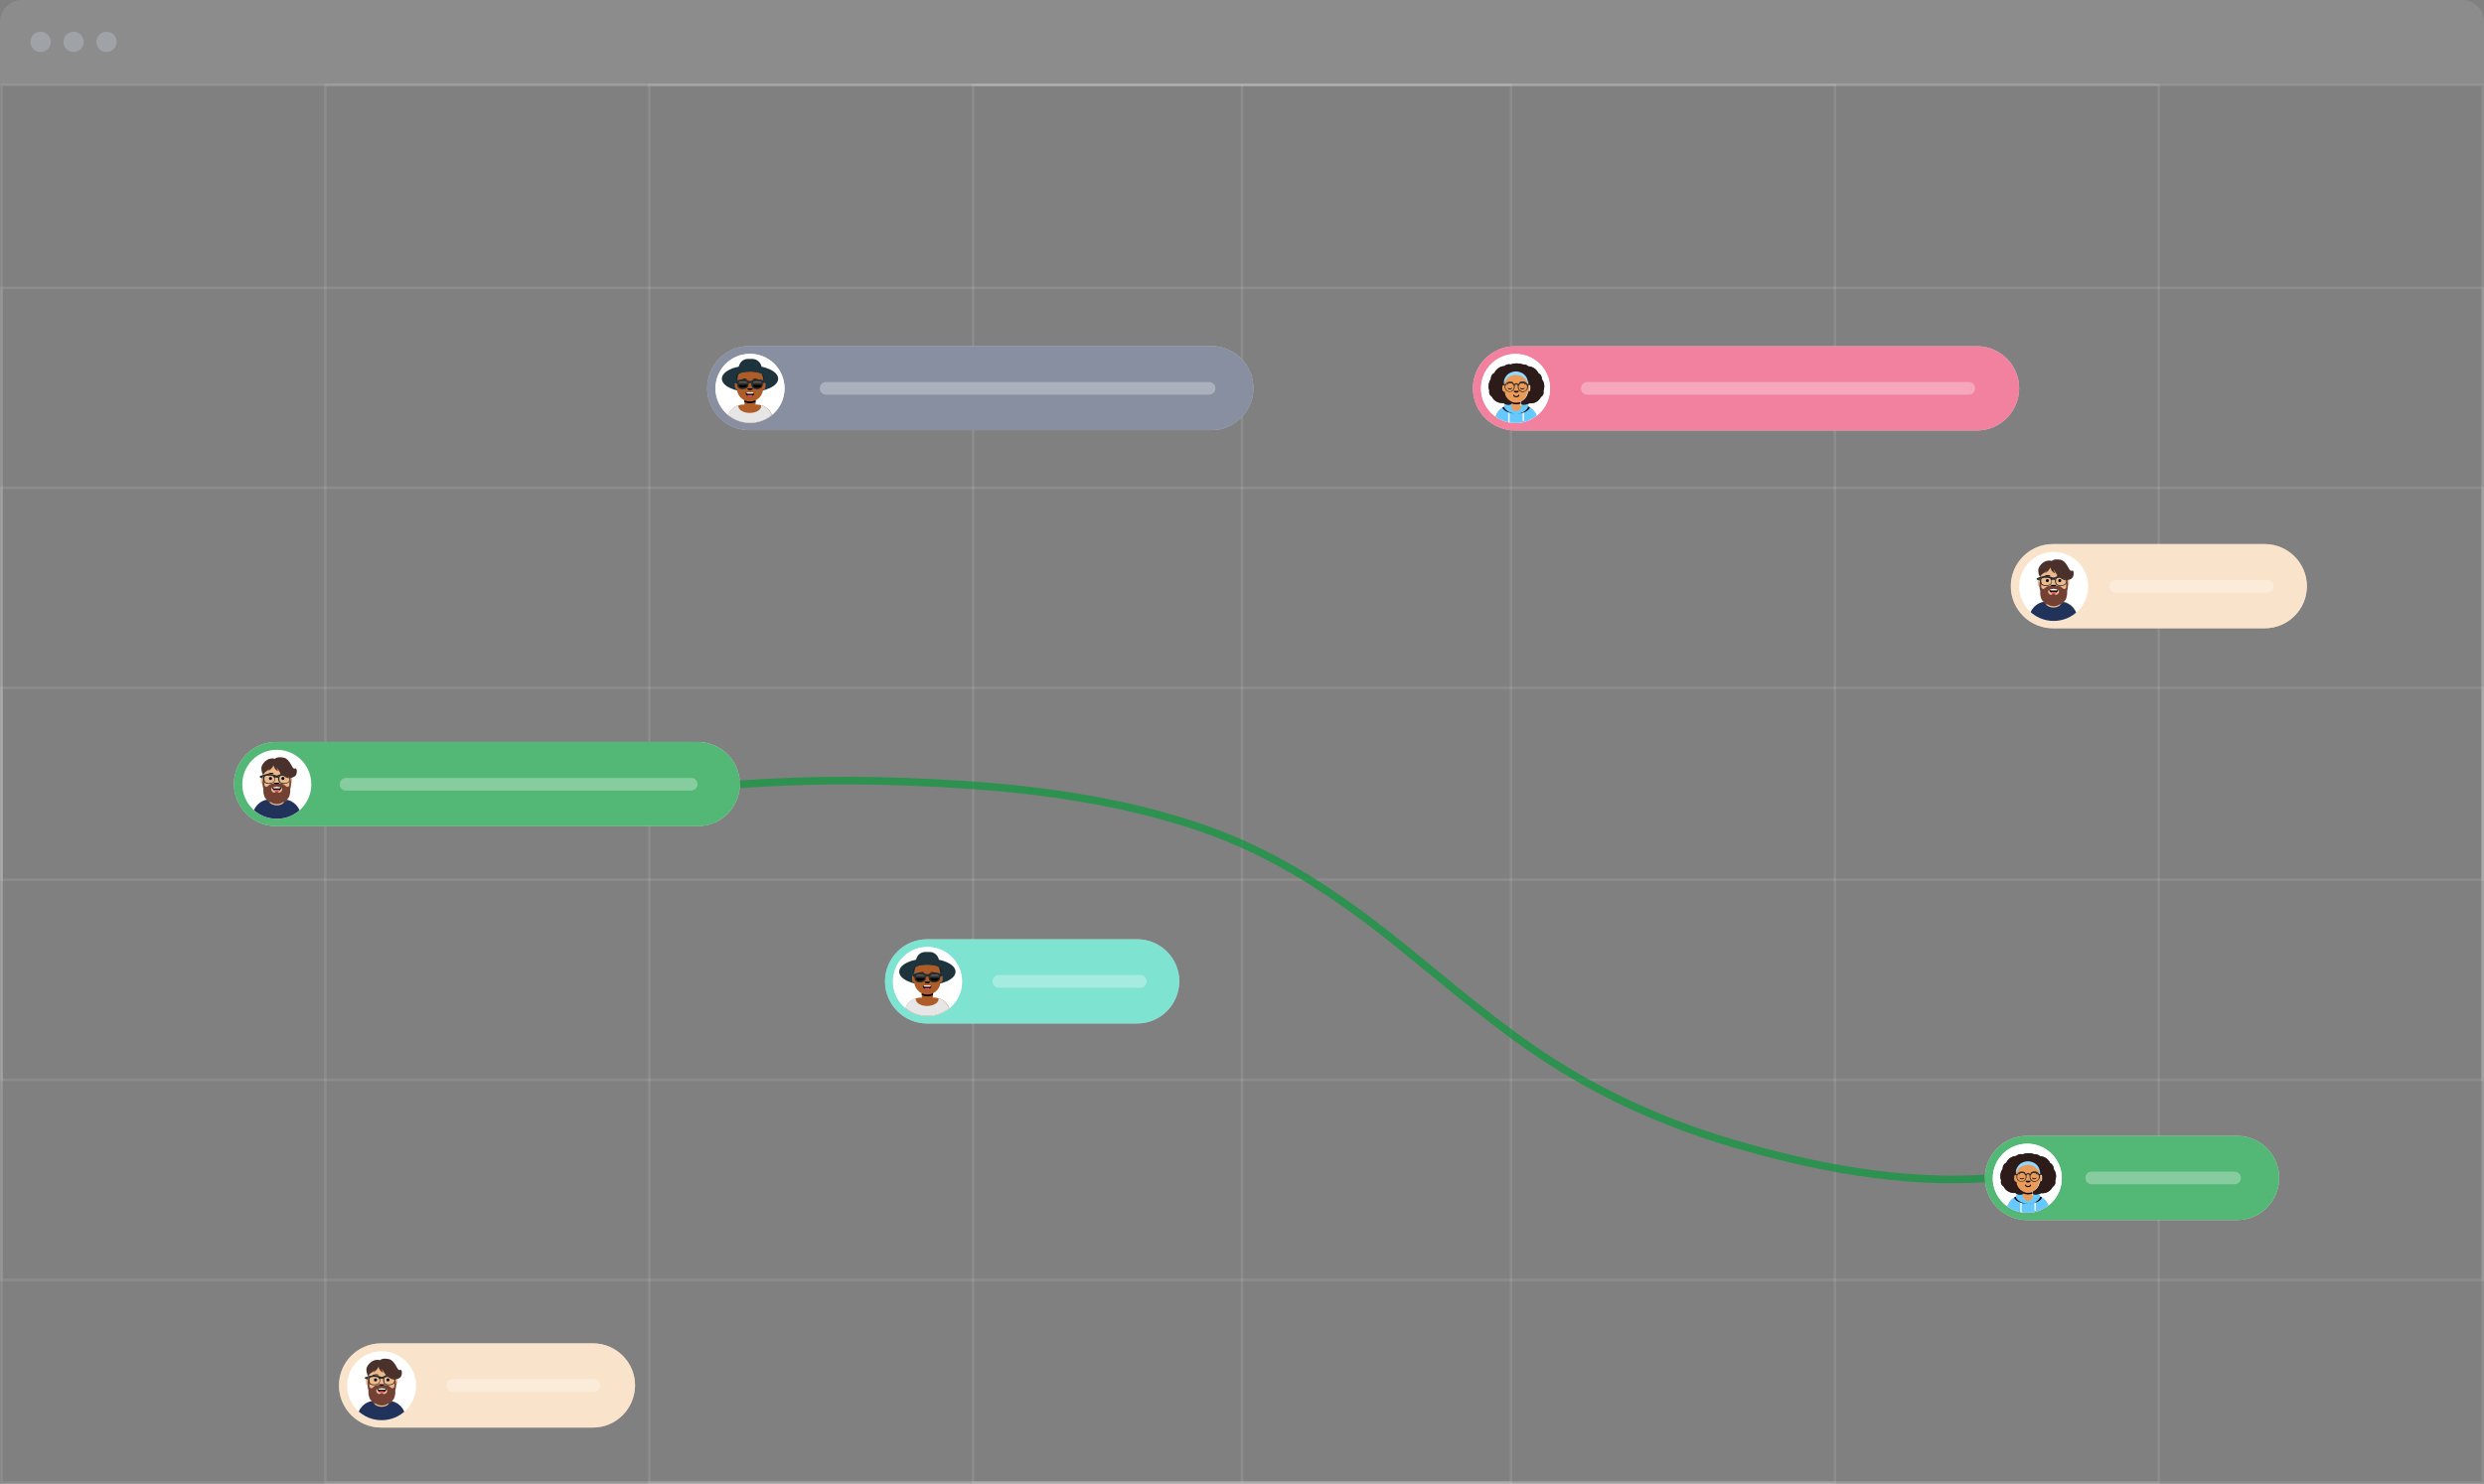 <?xml version="1.0" encoding="utf-8"?>
<!-- Generator: Adobe Illustrator 24.1.2, SVG Export Plug-In . SVG Version: 6.00 Build 0)  -->
<svg version="1.1" id="b07e16be-2c10-4721-ba95-38a6ee556ecd"
	 xmlns="http://www.w3.org/2000/svg" xmlns:xlink="http://www.w3.org/1999/xlink" x="0px" y="0px" viewBox="0 0 979 585"
	 style="enable-background:new 0 0 979 585;" xml:space="preserve">
<rect x="0" y="0" width="979" height="585" fill="#808080" stroke="none"/>
<style type="text/css">
	.st0{fill:#fff;opacity:0.1;}
	.st1{opacity:0.4;fill:#BDC5D1;enable-background:new    ;}
	.st2{opacity:0.1;fill:none;stroke:#fff;stroke-miterlimit:10;}
	.st3{fill:#FFFFFF;}
	.st4{opacity:0.7;fill:#0a993c;}
	.st5{opacity:0.3;fill:#FFFFFF;}
	.st6{clip-path:url(#SVGID_13_);}
	.st7{clip-path:url(#SVGID_15_);}
	.st8{fill:#EDB98A;}
	.st9{fill:#E6E6E6;}
	.st10{clip-path:url(#SVGID_17_);fill:#21325B;}
	.st11{clip-path:url(#SVGID_19_);fill:#FFFFFF;}
	.st12{clip-path:url(#SVGID_21_);fill:#FF4F6D;}
	.st13{clip-path:url(#SVGID_23_);fill:#FF4F6D;}
	.st14{clip-path:url(#SVGID_25_);fill:#724133;}
	.st15{fill:#252C2F;}
	.st16{clip-path:url(#SVGID_27_);fill:#4A312C;}
	.st17{opacity:0.5;fill:#00C9A7;}
	.st18{clip-path:url(#SVGID_29_);}
	.st19{clip-path:url(#SVGID_31_);}
	.st20{fill:#AE5D29;}
	.st21{clip-path:url(#SVGID_33_);fill:#E6E6E6;}
	.st22{clip-path:url(#SVGID_35_);fill:#FFFFFF;}
	.st23{clip-path:url(#SVGID_37_);fill:#FF4F6D;}
	.st24{clip-path:url(#SVGID_39_);fill:#FF4F6D;}
	.st25{clip-path:url(#SVGID_41_);fill:#1F333C;}
	.st26{clip-path:url(#SVGID_43_);fill:#1F333C;}
	.st27{clip-path:url(#SVGID_45_);fill:#15232A;}
	.st28{fill:url(#Shade-3_2_);}
	.st29{fill:url(#Shade-6_2_);}
	.st30{clip-path:url(#SVGID_47_);}
	.st31{clip-path:url(#SVGID_49_);}
	.st32{fill:#EA9A59;}
	.st33{fill:#B7C1DB;}
	.st34{clip-path:url(#SVGID_51_);}
	.st35{fill:#65C9FF;}
	.st36{fill:#F4F4F4;}
	.st37{fill:#314756;}
	.st38{clip-path:url(#SVGID_53_);fill:#2C1B18;}
	.st39{fill:#92D9FF;}
	.st40{opacity:0.5;fill:#F5CA99;}
	.st41{clip-path:url(#SVGID_55_);}
	.st42{clip-path:url(#SVGID_57_);}
	.st43{clip-path:url(#SVGID_59_);fill:#21325B;}
	.st44{clip-path:url(#SVGID_61_);fill:#FFFFFF;}
	.st45{clip-path:url(#SVGID_63_);fill:#FF4F6D;}
	.st46{clip-path:url(#SVGID_65_);fill:#FF4F6D;}
	.st47{clip-path:url(#SVGID_67_);fill:#724133;}
	.st48{clip-path:url(#SVGID_69_);fill:#4A312C;}
	.st49{clip-path:url(#SVGID_71_);}
	.st50{clip-path:url(#SVGID_73_);}
	.st51{clip-path:url(#SVGID_75_);fill:#21325B;}
	.st52{clip-path:url(#SVGID_77_);fill:#FFFFFF;}
	.st53{clip-path:url(#SVGID_79_);fill:#FF4F6D;}
	.st54{clip-path:url(#SVGID_81_);fill:#FF4F6D;}
	.st55{clip-path:url(#SVGID_83_);fill:#724133;}
	.st56{clip-path:url(#SVGID_85_);fill:#4A312C;}
	.st57{opacity:0.5;fill:#132144;}
	.st58{clip-path:url(#SVGID_87_);}
	.st59{clip-path:url(#SVGID_89_);}
	.st60{clip-path:url(#SVGID_91_);fill:#E6E6E6;}
	.st61{clip-path:url(#SVGID_93_);fill:#FFFFFF;}
	.st62{clip-path:url(#SVGID_95_);fill:#FF4F6D;}
	.st63{clip-path:url(#SVGID_97_);fill:#FF4F6D;}
	.st64{clip-path:url(#SVGID_99_);fill:#1F333C;}
	.st65{clip-path:url(#SVGID_101_);fill:#1F333C;}
	.st66{clip-path:url(#SVGID_103_);fill:#15232A;}
	.st67{fill:url(#Shade-3_3_);}
	.st68{fill:url(#Shade-6_3_);}
	.st69{opacity:0.7;fill:#ED4C78;}
	.st70{clip-path:url(#SVGID_105_);}
	.st71{clip-path:url(#SVGID_107_);}
	.st72{clip-path:url(#SVGID_109_);}
	.st73{clip-path:url(#SVGID_111_);fill:#2C1B18;}
	.st74{display:none;fill:#0a993c;}
	.st75{opacity:0.7;fill:none;stroke:#0a993c;stroke-width:3;stroke-miterlimit:10;}
</style>
<g>
	<path class="st0" d="M970.4,0H8.6C3.8,0,0,3.8,0,8.6v24.9h979V8.6C979,3.8,975.2,0,970.4,0z"/>
	<circle class="st1" cx="16" cy="16.5" r="4"/>
	<circle class="st1" cx="29" cy="16.5" r="4"/>
	<circle class="st1" cx="42" cy="16.5" r="4"/>
</g>
<g>
	<rect x="0.6" y="33.5" class="st2" width="977.9" height="551"/>
	<rect x="128.2" y="33.5" class="st2" width="722.6" height="551"/>
	<rect x="255.9" y="33.5" class="st2" width="467.3" height="551"/>
	<rect x="383.5" y="33.5" class="st2" width="212" height="551"/>
	<line class="st2" x1="489.5" y1="33.5" x2="489.5" y2="584.5"/>
	<rect x="0.6" y="113.5" class="st2" width="977.9" height="391.1"/>
	<rect x="0.6" y="192.3" class="st2" width="977.9" height="233.4"/>
	<rect x="0.6" y="271.2" class="st2" width="977.9" height="75.6"/>
</g>
<g>
	<path class="st3" d="M275,325.7H108.8c-9.1,0-16.6-7.4-16.6-16.6v0c0-9.1,7.4-16.6,16.6-16.6H275c9.1,0,16.6,7.4,16.6,16.6v0
		C291.6,318.3,284.2,325.7,275,325.7z"/>
	<path class="st4" d="M275,325.7H108.8c-9.1,0-16.6-7.4-16.6-16.6v0c0-9.1,7.4-16.6,16.6-16.6H275c9.1,0,16.6,7.4,16.6,16.6v0
		C291.6,318.3,284.2,325.7,275,325.7z"/>
	<path class="st5" d="M272.4,311.7h-136c-1.4,0-2.5-1.1-2.5-2.5l0,0c0-1.4,1.1-2.5,2.5-2.5h136c1.4,0,2.5,1.1,2.5,2.5l0,0
		C274.9,310.5,273.8,311.7,272.4,311.7z"/>
	<circle id="SVGID_4_" class="st3" cx="109.1" cy="309.2" r="13.6"/>
	<g>
		<defs>
			<circle id="SVGID_12_" cx="109.1" cy="309.2" r="13.6"/>
		</defs>
		<clipPath id="SVGID_13_">
			<use xlink:href="#SVGID_12_"  style="overflow:visible;"/>
		</clipPath>
		<g class="st6">
			<g>
				<g>
					<g>
						<defs>
							<path id="SVGID_14_" d="M99.6,322.8V322c0-3.8,3.1-6.8,6.8-6.8h0.4v-1.7c-1.7-0.8-2.8-2.4-3-4.2c-0.6-0.1-1-0.6-1-1.1v-1.3
								c0-0.6,0.4-1,0.9-1.1V305c0-2.9,2.4-5.3,5.3-5.3c2.9,0,5.3,2.4,5.3,5.3v0.6c0.5,0.1,0.9,0.6,0.9,1.1v1.3c0,0.6-0.4,1-1,1.1
								c-0.2,1.8-1.3,3.4-3,4.2v1.7h0.4c3.8,0,6.8,3.1,6.8,6.8v0.9H99.6L99.6,322.8z"/>
						</defs>
						<clipPath id="SVGID_15_">
							<use xlink:href="#SVGID_14_"  style="overflow:visible;"/>
						</clipPath>
						<g id="Body-64_3_" class="st7">
							<rect id="Color-28_3_" x="100.2" y="299.7" class="st8" width="18.3" height="19.4"/>
							<path id="Neck_Shadow-16_3_" d="M109.1,314.7c-1.4,0-2.8-0.6-3.8-1.6c-1-1-1.6-2.3-1.6-3.8v-0.7c0,2.9,2.4,5.3,5.3,5.3
								c2.9,0,5.3-2.4,5.3-5.3v0.8c0,2.1-1.3,4.1-3.2,4.9C110.5,314.6,109.8,314.7,109.1,314.7z"/>
						</g>
					</g>
				</g>
			</g>
			<path id="Clothes-28_3_" class="st9" d="M118.6,322.8h-19V322c0-3.6,2.8-6.6,6.4-6.8c0,0.1,0,0.2,0,0.3c0,0.5,0.3,1.1,0.9,1.4
				s1.4,0.6,2.2,0.6c0.8,0,1.6-0.2,2.2-0.6c0.6-0.4,0.9-0.9,0.9-1.4c0-0.1,0-0.2,0-0.3c3.6,0.3,6.3,3.2,6.3,6.8V322.8L118.6,322.8z"
				/>
			<g>
				<g>
					<g>
						<defs>
							<path id="SVGID_16_" d="M118.6,322.8h-19V322c0-3.6,2.8-6.6,6.4-6.8c0,0.1,0,0.2,0,0.3c0,0.5,0.3,1.1,0.9,1.4
								s1.4,0.6,2.2,0.6c0.8,0,1.6-0.2,2.2-0.6c0.6-0.4,0.9-0.9,0.9-1.4c0-0.1,0-0.2,0-0.3c3.6,0.3,6.3,3.2,6.3,6.8V322.8
								L118.6,322.8z"/>
						</defs>
						<clipPath id="SVGID_17_">
							<use xlink:href="#SVGID_16_"  style="overflow:visible;"/>
						</clipPath>
						<rect id="_Color-19_3_" x="96.6" y="312.4" class="st10" width="25" height="10.4"/>
					</g>
				</g>
			</g>
			<path id="Mouth-23_3_" d="M107.3,310.4c0.1,0.9,0.9,1.6,1.8,1.6s1.7-0.7,1.8-1.6c0-0.1-0.1-0.2-0.2-0.2h-3.2
				C107.4,310.2,107.3,310.3,107.3,310.4z"/>
			<g>
				<g>
					<g>
						<defs>
							<path id="SVGID_18_" d="M107.3,310.4c0.1,0.9,0.9,1.6,1.8,1.6s1.7-0.7,1.8-1.6c0-0.1-0.1-0.2-0.2-0.2h-3.2
								C107.4,310.2,107.3,310.3,107.3,310.4z"/>
						</defs>
						<clipPath id="SVGID_19_">
							<use xlink:href="#SVGID_18_"  style="overflow:visible;"/>
						</clipPath>
						<path id="Teeth-6_3_" class="st11" d="M108.1,309.2h2c0.3,0,0.5,0.2,0.5,0.5v0.6c0,0.3-0.2,0.5-0.5,0.5h-2
							c-0.3,0-0.5-0.2-0.5-0.5v-0.6C107.7,309.4,107.9,309.2,108.1,309.2z"/>
					</g>
				</g>
				<g>
					<g>
						<defs>
							<path id="SVGID_20_" d="M107.3,310.4c0.1,0.9,0.9,1.6,1.8,1.6s1.7-0.7,1.8-1.6c0-0.1-0.1-0.2-0.2-0.2h-3.2
								C107.4,310.2,107.3,310.3,107.3,310.4z"/>
						</defs>
						<clipPath id="SVGID_21_">
							<use xlink:href="#SVGID_20_"  style="overflow:visible;"/>
						</clipPath>
						<circle id="Tongue-11_3_" class="st12" cx="108.6" cy="312.3" r="1"/>
					</g>
				</g>
				<g>
					<g>
						<defs>
							<path id="SVGID_22_" d="M107.3,310.4c0.1,0.9,0.9,1.6,1.8,1.6s1.7-0.7,1.8-1.6c0-0.1-0.1-0.2-0.2-0.2h-3.2
								C107.4,310.2,107.3,310.3,107.3,310.4z"/>
						</defs>
						<clipPath id="SVGID_23_">
							<use xlink:href="#SVGID_22_"  style="overflow:visible;"/>
						</clipPath>
						<circle id="Tongue-12_3_" class="st13" cx="109.5" cy="312.3" r="1"/>
					</g>
				</g>
			</g>
			<path id="Nose-16_3_" d="M107.9,308.6c0,0.4,0.5,0.8,1.1,0.8l0,0c0.6,0,1.1-0.3,1.1-0.8"/>
			<circle id="Eye-21_3_" cx="106.6" cy="306.9" r="0.6"/>
			<circle id="Eye-22_3_" cx="111.5" cy="306.9" r="0.6"/>
			<path id="Eyebrow-31_3_" d="M105.3,305.7c0.4-0.5,1.4-0.8,2.3-0.6c0.1,0,0.2,0,0.2-0.1c0-0.1,0-0.2-0.1-0.2
				c-1-0.3-2.2,0.1-2.7,0.7c-0.1,0.1,0,0.2,0.1,0.3C105.1,305.8,105.2,305.8,105.3,305.7z"/>
			<path id="Eyebrow-32_3_" d="M112.9,305.7c-0.4-0.5-1.4-0.8-2.3-0.6c-0.1,0-0.2,0-0.2-0.1c0-0.1,0-0.2,0.1-0.2l0,0
				c1-0.3,2.2,0.1,2.7,0.7c0.1,0.1,0,0.2,0,0.3l0,0C113.1,305.8,113,305.8,112.9,305.7z"/>
			<g>
				<g>
					<g>
						<defs>
							<path id="SVGID_24_" d="M109.1,317c-0.4,0-0.9-0.1-1.3-0.2c-0.4-0.1-0.7-0.3-1-0.5c-0.3,0-0.6-0.1-0.8-0.2
								c-0.3-0.1-0.5-0.3-0.7-0.4c-0.1-0.1-0.2-0.2-0.2-0.4c-0.1-0.1-0.1-0.2-0.2-0.3c0,0-0.1-0.1-0.1-0.1c-0.2-0.1-0.3-0.3-0.4-0.5
								c-0.2-0.3-0.3-0.7-0.4-1.1c-0.1-0.4-0.2-0.7-0.2-1.1c0-0.2,0-0.3,0-0.5c0-0.3,0-0.5,0-0.7c-0.1-0.3-0.1-0.6-0.2-0.8
								c-0.1-0.6-0.2-1.1-0.1-1.7c0-0.5,0.1-0.9,0.2-1.4c0-0.1,0-0.2,0-0.3c0,0,0-0.1,0-0.2c0.1-0.3,0.2-1,0.2-1
								c0,0.8,0.1,1.6,0.2,2.6c0,0,0,0.1,0,0.1c0,0.2,0.1,0.5,0.1,0.7c0,0.1,0,0.2,0,0.2c0,0.1,0,0.3,0,0.4c0.1,0.2,0.4,0.5,0.6,0.6
								c0.1,0,0.1,0,0.2,0c0.3,0,0.6-0.3,0.9-0.6c0.2-0.2,0.4-0.3,0.6-0.4c0.4-0.2,0.9-0.3,1.3-0.3c0.3,0,0.8,0.1,1.3,0.3
								c0.2-0.1,0.4-0.2,0.6-0.2c0.2-0.1,0.4-0.1,0.7-0.1c0.5,0,0.9,0.1,1.3,0.3c0.2,0.1,0.4,0.3,0.6,0.4c0.3,0.3,0.6,0.6,0.9,0.6
								c0.1,0,0.1,0,0.2,0c0.3-0.1,0.6-0.3,0.6-0.6c0-0.1,0-0.3,0-0.4c0-0.1,0-0.2,0-0.2c0-0.2,0-0.5,0.1-0.7l0,0c0,0,0-0.1,0-0.1
								c0.1-1,0.2-1.8,0.2-2.6c0.1,0,0.2,0.7,0.2,1c0,0.1,0,0.1,0,0.2c0,0.1,0,0.2,0,0.3c0.1,0.5,0.2,0.9,0.2,1.4
								c0,0.6,0,1.2-0.1,1.7c-0.1,0.2-0.1,0.5-0.2,0.8c0,0.2,0,0.4,0,0.7c0,0.2,0,0.3,0,0.5c-0.1,0.4-0.1,0.8-0.2,1.1
								c-0.1,0.4-0.2,0.7-0.4,1.1c-0.1,0.2-0.3,0.3-0.4,0.5c0,0-0.1,0.1-0.1,0.1c-0.1,0.1-0.2,0.2-0.2,0.3c-0.1,0.1-0.1,0.2-0.2,0.4
								c-0.2,0.2-0.4,0.3-0.7,0.4c-0.3,0.1-0.5,0.2-0.8,0.2c-0.3,0.2-0.6,0.4-1,0.5C110,316.9,109.6,317,109.1,317z M109.1,310
								c-0.1,0.1-0.1,0.1-0.2,0.1c-0.1,0.1-0.4,0.1-0.8,0.2c-0.4,0.1-0.8,0.1-0.9,0.2c-0.2,0.2-0.4,0.5-0.3,0.8
								c0,0.3,0.1,0.5,0.3,0.7c0.2,0.3,0.6,0.5,1,0.5c0.5-0.5,1.2-0.5,1.7,0c0,0,0,0,0,0c0.4,0,0.7-0.2,1-0.5
								c0.2-0.2,0.3-0.4,0.3-0.7c0-0.3-0.1-0.6-0.3-0.8c-0.1-0.1-0.5-0.1-0.9-0.2c-0.3-0.1-0.7-0.1-0.8-0.2
								C109.2,310.1,109.2,310.1,109.1,310z"/>
						</defs>
						<clipPath id="SVGID_25_">
							<use xlink:href="#SVGID_24_"  style="overflow:visible;"/>
						</clipPath>
						<rect id="Color-29_3_" x="101.1" y="303.1" class="st14" width="15.9" height="14.4"/>
					</g>
				</g>
			</g>
			<path id="Left-3_3_" class="st15" d="M106.1,309h-0.3c-1.3,0-2.1-0.7-2.1-1.9c0-1,0.2-1.9,2.2-1.9h0.3c2.1,0,2.2,1,2.2,1.9
				C108.5,308.2,107.5,309,106.1,309z M106,305.7c-1.8,0-1.8,0.6-1.8,1.5c0,0.7,0.3,1.5,1.7,1.5h0.3c1.2,0,2-0.6,2-1.5
				c0-0.8,0-1.5-1.8-1.5H106z"/>
			<path id="Right-3_3_" class="st15" d="M112,309h-0.3c-1.3,0-2.1-0.7-2.1-1.9c0-1,0.2-1.9,2.2-1.9h0.3c2.1,0,2.2,1,2.2,1.9
				C114.4,308.2,113.4,309,112,309z M111.9,305.7c-1.8,0-1.8,0.6-1.8,1.5c0,0.7,0.3,1.5,1.7,1.5h0.3c1.2,0,2-0.6,2-1.5
				c0-0.8,0-1.5-1.8-1.5H111.9z"/>
			<path id="Stuff-3_3_" class="st15" d="M103.2,305.7c0.1-0.1,0.8-0.5,2.8-0.5c1.7,0,2,0.2,2.6,0.4l0,0c0.1,0.1,0.3,0.1,0.5,0.1
				c0.1,0,0.3,0,0.4-0.1c0.6-0.3,1.2-0.5,2.6-0.5c2,0,2.7,0.5,2.8,0.5c0.2,0,0.3,0.1,0.3,0.3l0,0v0.3c0,0.2-0.1,0.3-0.3,0.3l0,0
				c0,0-0.7,0-0.7,0.3s-0.2-0.4-0.2-0.5v-0.3c-0.6-0.3-1.3-0.4-2-0.4c-1.1,0-1.7,0.2-2.2,0.4l0,0v0.2l-0.2,0.5l-0.3-0.1
				c0,0-0.1,0-0.1,0c-0.2-0.1-0.4-0.1-0.6,0c-0.1,0-0.1,0-0.2,0.1l-0.3,0.1l-0.3-0.5l0-0.2l0,0c-0.4-0.2-0.8-0.4-2.2-0.4
				c-0.7,0-1.3,0.1-2,0.4v0.3c0,0.2-0.3,0.8-0.3,0.5s-0.6-0.3-0.6-0.3c-0.2,0-0.3-0.1-0.3-0.3l0,0v-0.3
				C102.9,305.8,103,305.7,103.2,305.7L103.2,305.7z"/>
			<g>
				<g>
					<g>
						<defs>
							<path id="SVGID_26_" d="M104.8,299.9c0.5-0.4,1.1-0.7,1.7-0.8c0.6-0.1,1-0.2,1.6,0c0.2,0,0.2,0.1,0.3,0
								c0.1-0.1,0.9-0.9,3.4-0.4c2.5,0.5,3.2,4.2,4.1,4.3c0.3,0.1,0.7,0,0.7-0.2c0.4,0.6,0.5,1.3,0.3,2c-0.1,0.6-0.4,1.1-0.9,1.4
								c-0.5,0.3-1,0.4-1.6,0.3c-0.2,0-0.5-0.1-0.7-0.2c-0.3-0.1-0.5-0.3-0.7-0.4c0.3,0.2,0.6,0.4,0.9,0.6c0.2,0.1,0.3,0.1,0.5,0.2
								c0.1,0,0.4,0.1,0.5,0.1c-0.7,0.1-1.5,0-2.1-0.3c-0.3-0.1-0.6-0.3-0.9-0.5c-0.3-0.2-0.6-0.4-0.8-0.7c0.1,0.1-0.1-0.1-0.1-0.1
								c-0.1-0.1-0.1-0.1-0.2-0.2c-0.1-0.1-0.2-0.2-0.3-0.3c-0.2-0.2-0.4-0.5-0.5-0.7c-0.2-0.3-0.8-1.3-1-1.6
								c0.2,0.5,0.4,1.1,0.6,1.6c-0.4-0.1-0.9-0.5-1.2-0.9c-0.3-0.4-0.5-0.9-0.6-1.4c-0.4,1-1.2,1.8-2.1,2.3c0.2-0.4,0.5-0.7,0.7-1
								c-0.9,0.9-2.3,1.3-2.7,2.6c-0.1-0.5-0.4-0.8-0.5-1.3c-0.1-0.5-0.2-1-0.2-1.6C103.1,301.7,103.9,300.6,104.8,299.9z"/>
						</defs>
						<clipPath id="SVGID_27_">
							<use xlink:href="#SVGID_26_"  style="overflow:visible;"/>
						</clipPath>
						<rect id="Color-30_3_" x="100.5" y="297.2" class="st16" width="17.1" height="12.6"/>
					</g>
				</g>
			</g>
		</g>
	</g>
</g>
<g>
	<path class="st3" d="M448.2,403.5h-82.8c-9.1,0-16.6-7.4-16.6-16.6v0c0-9.1,7.4-16.6,16.6-16.6h82.8c9.1,0,16.6,7.4,16.6,16.6v0
		C464.7,396.1,457.3,403.5,448.2,403.5z"/>
	<path class="st17" d="M448.2,403.5h-82.8c-9.1,0-16.6-7.4-16.6-16.6v0c0-9.1,7.4-16.6,16.6-16.6h82.8c9.1,0,16.6,7.4,16.6,16.6v0
		C464.7,396.1,457.3,403.5,448.2,403.5z"/>
	<path class="st5" d="M449.4,389.4h-55.7c-1.4,0-2.5-1.1-2.5-2.5l0,0c0-1.4,1.1-2.5,2.5-2.5h55.7c1.4,0,2.5,1.1,2.5,2.5l0,0
		C451.9,388.3,450.8,389.4,449.4,389.4z"/>
	<circle id="SVGID_5_" class="st3" cx="365.6" cy="387" r="13.6"/>
	<g>
		<circle id="SVGID_11_" class="st3" cx="365.5" cy="386.9" r="13.6"/>
		<g>
			<g>
				<defs>
					<circle id="SVGID_28_" cx="365.5" cy="386.9" r="13.6"/>
				</defs>
				<clipPath id="SVGID_29_">
					<use xlink:href="#SVGID_28_"  style="overflow:visible;"/>
				</clipPath>
				<g class="st18">
					<g>
						<g>
							<g>
								<defs>
									<path id="SVGID_30_" d="M356.4,400.6v-0.8c0-3.6,2.9-6.5,6.5-6.5h0.4v-1.7c-1.6-0.8-2.7-2.3-2.9-4.1
										c-0.5-0.1-0.9-0.5-0.9-1.1v-1.3c0-0.5,0.4-1,0.9-1.1v-0.6c0-2.8,2.3-5.1,5.1-5.1s5.1,2.3,5.1,5.1v0.6
										c0.5,0.1,0.9,0.5,0.9,1.1v1.3c0,0.5-0.4,1-0.9,1.1c-0.2,1.8-1.3,3.3-2.9,4.1v1.7h0.4c3.6,0,6.5,2.9,6.5,6.5v0.8H356.4z"/>
								</defs>
								<clipPath id="SVGID_31_">
									<use xlink:href="#SVGID_30_"  style="overflow:visible;"/>
								</clipPath>
								<g id="Body-22_1_" class="st19">
									<rect id="Color-3_1_" x="353.5" y="378.4" class="st20" width="24" height="22.2"/>
									<path id="Neck_Shadow-2_1_" d="M365.5,392.8c-1.4,0-2.6-0.5-3.6-1.5c-1-1-1.5-2.2-1.5-3.6V387c0,2.8,2.3,5.1,5.1,5.1
										c2.8,0,5.1-2.3,5.1-5.1v0.7c0,2-1.2,3.9-3.1,4.7C366.8,392.7,366.1,392.8,365.5,392.8z"/>
								</g>
							</g>
						</g>
					</g>
					<g>
						<g>
							<g>
								<defs>
									<path id="SVGID_32_" d="M374.5,400.6h-18.2v-0.8c0-2.9,1.9-5.4,4.7-6.3c0,0.1-0.1,0.3-0.1,0.4c0,0.7,0.5,1.4,1.3,1.9
										s2,0.8,3.2,0.8c1.2,0,2.3-0.3,3.2-0.8c0.8-0.5,1.3-1.2,1.3-1.9c0-0.1,0-0.2,0-0.4c2.7,0.9,4.6,3.4,4.6,6.2V400.6z"/>
								</defs>
								<clipPath id="SVGID_33_">
									<use xlink:href="#SVGID_32_"  style="overflow:visible;"/>
								</clipPath>
								<rect id="_Color-3_1_" x="353.5" y="390.6" class="st21" width="24" height="10"/>
							</g>
						</g>
					</g>
					<g id="_Mouth-2_1_" transform="translate(2 52)">
						<path id="Mouth-9_1_" d="M361.7,336.7c0.1,0.9,0.8,1.5,1.7,1.5c0.9,0,1.6-0.7,1.7-1.5c0-0.1-0.1-0.2-0.2-0.2h-3.1
							C361.8,336.5,361.7,336.6,361.7,336.7z"/>
						<g>
							<g>
								<g>
									<defs>
										<path id="SVGID_34_" d="M361.7,336.7c0.1,0.9,0.8,1.5,1.7,1.5c0.9,0,1.6-0.7,1.7-1.5c0-0.1-0.1-0.2-0.2-0.2h-3.1
											C361.8,336.5,361.7,336.6,361.7,336.7z"/>
									</defs>
									<clipPath id="SVGID_35_">
										<use xlink:href="#SVGID_34_"  style="overflow:visible;"/>
									</clipPath>
									<path id="Teeth_1_" class="st22" d="M362.5,335.5h1.9c0.3,0,0.5,0.2,0.5,0.5v0.5c0,0.3-0.2,0.5-0.5,0.5h-1.9
										c-0.3,0-0.5-0.2-0.5-0.5V336C362.1,335.7,362.3,335.5,362.5,335.5z"/>
								</g>
							</g>
							<g>
								<g>
									<defs>
										<path id="SVGID_36_" d="M361.7,336.7c0.1,0.9,0.8,1.5,1.7,1.5c0.9,0,1.6-0.7,1.7-1.5c0-0.1-0.1-0.2-0.2-0.2h-3.1
											C361.8,336.5,361.7,336.6,361.7,336.7z"/>
									</defs>
									<clipPath id="SVGID_37_">
										<use xlink:href="#SVGID_36_"  style="overflow:visible;"/>
									</clipPath>
									<circle id="Tongue-2_1_" class="st23" cx="363" cy="338.5" r="1"/>
								</g>
							</g>
							<g>
								<g>
									<defs>
										<path id="SVGID_38_" d="M361.7,336.7c0.1,0.9,0.8,1.5,1.7,1.5c0.9,0,1.6-0.7,1.7-1.5c0-0.1-0.1-0.2-0.2-0.2h-3.1
											C361.8,336.5,361.7,336.6,361.7,336.7z"/>
									</defs>
									<clipPath id="SVGID_39_">
										<use xlink:href="#SVGID_38_"  style="overflow:visible;"/>
									</clipPath>
									<circle id="Tongue-3_1_" class="st24" cx="363.9" cy="338.5" r="1"/>
								</g>
							</g>
						</g>
					</g>
					<path id="Nose-2_1_" d="M364.4,387c0,0.4,0.5,0.7,1.1,0.7l0,0c0.6,0,1.1-0.3,1.1-0.7"/>
					<circle id="Eye_1_" cx="363.1" cy="385.4" r="0.5"/>
					<circle id="Eye-2_1_" cx="367.8" cy="385.4" r="0.5"/>
					<path id="Eyebrow-3_1_" d="M361.8,384.2c0.4-0.5,1.3-0.8,2.2-0.6c0.1,0,0.2,0,0.2-0.1c0-0.1,0-0.2-0.1-0.2
						c-1-0.2-2.1,0.1-2.6,0.7c-0.1,0.1,0,0.2,0,0.3C361.6,384.3,361.7,384.3,361.8,384.2z"/>
					<path id="Eyebrow-4_1_" d="M369.1,384.2c-0.4-0.5-1.3-0.8-2.2-0.6c-0.1,0-0.2,0-0.2-0.1c0-0.1,0-0.2,0.1-0.2l0,0
						c1-0.2,2.1,0.1,2.6,0.7c0.1,0.1,0,0.2,0,0.3l0,0C369.3,384.3,369.2,384.3,369.1,384.2z"/>
					<g>
						<g>
							<g>
								<defs>
									<path id="SVGID_40_" d="M377.4,400.6h-2.9v-0.8c0-3.6-2.9-6.5-6.5-6.5h-0.4v-1.7c1.6-0.8,2.7-2.4,2.9-4.2
										c0.5-0.1,0.9-0.5,0.9-1.1v-1.2c0-0.5-0.4-1-0.9-1.1v-0.6c0-0.7-0.1-1.4-0.4-2c-0.2-0.4-0.8-0.6-1.7-0.8
										c-1-0.2-2-0.3-2.9-0.3c-1,0-2,0.1-3,0.3c-0.9,0.2-1.5,0.5-1.7,0.8c-0.3,0.6-0.4,1.3-0.4,2v0.6c-0.5,0.1-0.9,0.5-0.9,1.1
										v1.2c0,0.5,0.4,1,0.9,1.1c0.2,1.8,1.3,3.4,2.9,4.2v1.7h-0.4c-3.6,0-6.5,2.9-6.5,6.5v0.8h-2.9v-25.4h24V400.6z"/>
								</defs>
								<clipPath id="SVGID_41_">
									<use xlink:href="#SVGID_40_"  style="overflow:visible;"/>
								</clipPath>
								<path id="Hat-3_1_" class="st25" d="M361.1,378.2c0.4-1.7,1.8-2.9,3.6-2.9h1.7c1.7,0,3.2,1.2,3.6,2.9l0.8,3.8h-10.4
									L361.1,378.2z"/>
							</g>
						</g>
						<g>
							<g>
								<defs>
									<path id="SVGID_42_" d="M377.4,400.6h-2.9v-0.8c0-3.6-2.9-6.5-6.5-6.5h-0.4v-1.7c1.6-0.8,2.7-2.4,2.9-4.2
										c0.5-0.1,0.9-0.5,0.9-1.1v-1.2c0-0.5-0.4-1-0.9-1.1v-0.6c0-0.7-0.1-1.4-0.4-2c-0.2-0.4-0.8-0.6-1.7-0.8
										c-1-0.2-2-0.3-2.9-0.3c-1,0-2,0.1-3,0.3c-0.9,0.2-1.5,0.5-1.7,0.8c-0.3,0.6-0.4,1.3-0.4,2v0.6c-0.5,0.1-0.9,0.5-0.9,1.1
										v1.2c0,0.5,0.4,1,0.9,1.1c0.2,1.8,1.3,3.4,2.9,4.2v1.7h-0.4c-3.6,0-6.5,2.9-6.5,6.5v0.8h-2.9v-25.4h24V400.6z"/>
								</defs>
								<clipPath id="SVGID_43_">
									<use xlink:href="#SVGID_42_"  style="overflow:visible;"/>
								</clipPath>
								<ellipse id="Hipster_1_" class="st26" cx="365.5" cy="383.1" rx="11.1" ry="5.2"/>
							</g>
						</g>
						<g>
							<g>
								<defs>
									<path id="SVGID_44_" d="M377.4,400.6h-2.9v-0.8c0-3.6-2.9-6.5-6.5-6.5h-0.4v-1.7c1.6-0.8,2.7-2.4,2.9-4.2
										c0.5-0.1,0.9-0.5,0.9-1.1v-1.2c0-0.5-0.4-1-0.9-1.1v-0.6c0-0.7-0.1-1.4-0.4-2c-0.2-0.4-0.8-0.6-1.7-0.8
										c-1-0.2-2-0.3-2.9-0.3c-1,0-2,0.1-3,0.3c-0.9,0.2-1.5,0.5-1.7,0.8c-0.3,0.6-0.4,1.3-0.4,2v0.6c-0.5,0.1-0.9,0.5-0.9,1.1
										v1.2c0,0.5,0.4,1,0.9,1.1c0.2,1.8,1.3,3.4,2.9,4.2v1.7h-0.4c-3.6,0-6.5,2.9-6.5,6.5v0.8h-2.9v-25.4h24V400.6z"/>
								</defs>
								<clipPath id="SVGID_45_">
									<use xlink:href="#SVGID_44_"  style="overflow:visible;"/>
								</clipPath>
								<ellipse id="Very_1_" class="st27" cx="365.5" cy="382.6" rx="5.6" ry="2.3"/>
							</g>
						</g>
					</g>
					<path id="Shade-2_1_" d="M364.7,385.4c0,0.9-0.7,1.6-2,1.6h-0.3c-1.3,0-1.7-0.7-1.7-1.6l0,0c0-0.9,0.1-1.6,1.9-1.6h0.3
						C364.6,383.8,364.7,384.5,364.7,385.4z"/>

						<linearGradient id="Shade-3_2_" gradientUnits="userSpaceOnUse" x1="821.381" y1="435.985" x2="821.381" y2="435.894" gradientTransform="matrix(43.995 0 0 -35.142 -35773.945 15705.196)">
						<stop  offset="0" style="stop-color:#FFFFFF;stop-opacity:0.502"/>
						<stop  offset="0.705" style="stop-color:#000000;stop-opacity:0.502"/>
					</linearGradient>
					<path id="Shade-3_1_" class="st28" d="M364.7,385.4c0,0.9-0.7,1.6-2,1.6h-0.3c-1.3,0-1.7-0.7-1.7-1.6l0,0
						c0-0.9,0.1-1.6,1.9-1.6h0.3C364.6,383.8,364.7,384.5,364.7,385.4z"/>
					<path id="Shade-5_1_" d="M370.3,385.4c0,0.9-0.7,1.6-2,1.6H368c-1.3,0-1.7-0.7-1.7-1.6l0,0c0-0.9,0.1-1.6,1.9-1.6h0.3
						C370.2,383.8,370.3,384.5,370.3,385.4z"/>

						<linearGradient id="Shade-6_2_" gradientUnits="userSpaceOnUse" x1="820.109" y1="435.985" x2="820.109" y2="435.894" gradientTransform="matrix(43.995 0 0 -35.142 -35712.375 15705.196)">
						<stop  offset="0" style="stop-color:#FFFFFF;stop-opacity:0.502"/>
						<stop  offset="0.705" style="stop-color:#000000;stop-opacity:0.502"/>
					</linearGradient>
					<path id="Shade-6_1_" class="st29" d="M370.3,385.4c0,0.9-0.7,1.6-2,1.6H368c-1.3,0-1.7-0.7-1.7-1.6l0,0c0-0.9,0.1-1.6,1.9-1.6
						h0.3C370.2,383.8,370.3,384.5,370.3,385.4z"/>
					<path id="Left_1_" class="st15" d="M362.7,387.3h-0.3c-1.3,0-2-0.7-2-1.9c0-0.9,0.2-1.9,2.1-1.9h0.3c2,0,2.1,0.9,2.1,1.9
						C365,386.5,364,387.3,362.7,387.3z M362.6,384.1c-1.6,0-1.6,0.6-1.6,1.3c0,0.6,0.3,1.3,1.5,1.3h0.3c1,0,1.7-0.5,1.7-1.3
						c0-0.7,0-1.3-1.6-1.3H362.6z"/>
					<path id="Right_1_" class="st15" d="M368.3,387.3H368c-1.3,0-2-0.7-2-1.9c0-0.9,0.2-1.9,2.1-1.9h0.3c2,0,2.1,0.9,2.1,1.9
						C370.6,386.5,369.6,387.3,368.3,387.3z M368.2,384.1c-1.6,0-1.6,0.6-1.6,1.3c0,0.6,0.3,1.3,1.5,1.3h0.3c1,0,1.7-0.5,1.7-1.3
						c0-0.7,0-1.3-1.6-1.3H368.2z"/>
					<path id="Stuff_1_" class="st15" d="M359.9,384.1c0.1-0.1,0.7-0.5,2.7-0.5c1.6,0,1.9,0.2,2.5,0.4l0,0c0.1,0.1,0.3,0.1,0.4,0.1
						c0.1,0,0.3,0,0.4-0.1c0.6-0.3,1.2-0.5,2.5-0.5c1.9,0,2.6,0.5,2.7,0.5c0.1,0,0.3,0.1,0.3,0.3l0,0v0.3c0,0.1-0.1,0.3-0.3,0.3l0,0
						c0,0-0.5,0-0.5,0.3s-0.3-0.4-0.3-0.5v-0.3c-0.3-0.1-0.9-0.3-1.9-0.3c-1.1,0-1.6,0.1-2.1,0.3l0,0l-0.2,0.1l0.2,0.1l-0.2,0.5
						l-0.2-0.1c0,0-0.1,0-0.1,0c-0.2-0.1-0.4-0.1-0.5,0c-0.1,0-0.1,0-0.2,0.1l-0.2,0.1l-0.2-0.5l0.2-0.1l0,0l-0.2-0.1l0,0
						c-0.4-0.2-0.8-0.3-2.1-0.3c-1,0-1.5,0.1-1.9,0.3v0.3c0,0.1-0.3,0.8-0.3,0.5s-0.5-0.3-0.5-0.3c-0.1,0-0.3-0.1-0.3-0.3v-0.3
						C359.6,384.2,359.8,384.1,359.9,384.1L359.9,384.1z"/>
				</g>
			</g>
		</g>
	</g>
</g>
<g>
	<path class="st3" d="M881.7,481h-82.8c-9.1,0-16.6-7.4-16.6-16.6v0c0-9.1,7.4-16.6,16.6-16.6h82.8c9.1,0,16.6,7.4,16.6,16.6v0
		C898.2,473.6,890.8,481,881.7,481z"/>
	<path class="st4" d="M881.7,481h-82.8c-9.1,0-16.6-7.4-16.6-16.6v0c0-9.1,7.4-16.6,16.6-16.6h82.8c9.1,0,16.6,7.4,16.6,16.6v0
		C898.2,473.6,890.8,481,881.7,481z"/>
	<path class="st5" d="M880.7,466.9h-56.3c-1.4,0-2.5-1.1-2.5-2.5l0,0c0-1.4,1.1-2.5,2.5-2.5h56.3c1.4,0,2.5,1.1,2.5,2.5l0,0
		C883.2,465.8,882.1,466.9,880.7,466.9z"/>
	<circle id="SVGID_7_" class="st3" cx="799" cy="464.5" r="13.6"/>
	<g>
		<circle id="SVGID_6_" class="st3" cx="799" cy="464.5" r="13.6"/>
		<g>
			<defs>
				<circle id="SVGID_46_" cx="799" cy="464.5" r="13.6"/>
			</defs>
			<clipPath id="SVGID_47_">
				<use xlink:href="#SVGID_46_"  style="overflow:visible;"/>
			</clipPath>
			<g class="st30">
				<g>
					<g>
						<g>
							<defs>
								<path id="SVGID_48_" d="M790.9,478.1v-0.8c0-3.3,2.7-6,6-6h0.3v-1.5c-1.5-0.7-2.5-2.1-2.7-3.8c-0.5-0.1-0.9-0.5-0.9-1v-1.2
									c0-0.5,0.4-0.9,0.8-1v-0.5c0-2.6,2.1-4.7,4.7-4.7s4.7,2.1,4.7,4.7v0.5c0.5,0.1,0.8,0.5,0.8,1v1.2c0,0.5-0.4,0.9-0.9,1
									c-0.2,1.6-1.2,3.1-2.7,3.8v1.5h0.3c3.3,0,6,2.7,6,6v0.8L790.9,478.1L790.9,478.1z"/>
							</defs>
							<clipPath id="SVGID_49_">
								<use xlink:href="#SVGID_48_"  style="overflow:visible;"/>
							</clipPath>
							<g id="Body-49" class="st31">
								<rect id="Color-19" x="788.2" y="457.6" class="st32" width="22.2" height="20.5"/>
								<path id="Neck_Shadow-11" d="M799.3,470.9c-1.2,0-2.4-0.5-3.3-1.4c-0.9-0.9-1.4-2.1-1.4-3.3v-0.6c0,2.6,2.1,4.7,4.7,4.7
									c2.6,0,4.7-2.1,4.7-4.7v0.7c0,1.9-1.1,3.6-2.9,4.3C800.5,470.7,799.9,470.9,799.3,470.9z"/>
							</g>
						</g>
					</g>
				</g>
				<path id="Hoodie-2" class="st33" d="M807.7,478.1h-16.8v-0.8c0-2.4,1.5-4.6,3.7-5.6c0-0.3,0.1-0.5,0.2-0.8
					c0.1-0.2,0.3-0.4,0.6-0.5c0.4-0.3,1.1-0.4,1.9-0.5v1.6c0,1.1,0.9,2,2,2s2-0.9,2-2v-1.6c0.8,0.1,1.5,0.3,1.9,0.5
					c0.2,0.1,0.4,0.3,0.6,0.5c0.1,0.2,0.2,0.5,0.2,0.8c2.2,0.9,3.7,3.1,3.7,5.6V478.1z"/>
				<g>
					<g>
						<g>
							<defs>
								<path id="SVGID_50_" d="M807.7,478.1h-16.8v-0.8c0-2.4,1.5-4.6,3.7-5.6c0-0.3,0.1-0.5,0.2-0.8c0.1-0.2,0.3-0.4,0.6-0.5
									c0.4-0.3,1.1-0.4,1.9-0.5v1.6c0,1.1,0.9,2,2,2s2-0.9,2-2v-1.6c0.8,0.1,1.5,0.3,1.9,0.5c0.2,0.1,0.4,0.3,0.6,0.5
									c0.1,0.2,0.2,0.5,0.2,0.8c2.2,0.9,3.7,3.1,3.7,5.6V478.1z"/>
							</defs>
							<clipPath id="SVGID_51_">
								<use xlink:href="#SVGID_50_"  style="overflow:visible;"/>
							</clipPath>
							<g id="Mask_Group_5" class="st34">
								<rect id="_Color-13" x="788.2" y="468.8" class="st35" width="22.2" height="9.2"/>
								<path id="Straps" class="st36" d="M796.8,478.1h-0.6v-4.4c0.2,0.1,0.4,0.2,0.6,0.3L796.8,478.1L796.8,478.1z M802.1,477.4
									c-0.2,0-0.3-0.1-0.3-0.3V474c0.2-0.1,0.4-0.2,0.6-0.3v3.4C802.4,477.3,802.3,477.4,802.1,477.4z"/>
								<path id="Shadow-6" d="M799.4,474.6L799.4,474.6c1.1,0,2.3-0.3,3.2-0.9c0.9-0.6,1.5-1.4,1.5-2.2c0-0.7-0.4-1.2-1.3-1.5
									c1.4,0.3,2.1,0.8,2.1,1.6c0,0.4-0.2,0.8-0.5,1.2c-0.4,0.4-0.8,0.7-1.3,1C802.1,474.2,800.7,474.5,799.4,474.6z M799.2,474.6
									c-1.3,0-2.7-0.3-3.8-0.9c-0.5-0.2-0.9-0.6-1.3-1c-0.3-0.4-0.5-0.8-0.5-1.2c0-0.8,0.7-1.4,2.1-1.6c-0.8,0.3-1.3,0.8-1.3,1.5
									c0,0.8,0.5,1.6,1.5,2.2C796.9,474.2,798.1,474.5,799.2,474.6L799.2,474.6z"/>
							</g>
						</g>
					</g>
				</g>
				<path id="Mouth-17" d="M798.1,467.2c0,0.4,0.5,0.8,1.2,0.8s1.2-0.3,1.2-0.8c0-0.1-0.1-0.2-0.2-0.2s-0.2,0.1-0.2,0.2c0,0,0,0,0,0
					c-0.1,0.2-0.4,0.4-0.8,0.4c-0.5,0-0.7-0.2-0.8-0.4c0-0.1-0.1-0.2-0.2-0.2c0,0,0,0,0,0C798.2,467,798.1,467.1,798.1,467.2z"/>
				<path id="Nose-11" d="M798.3,465.5c0,0.4,0.4,0.7,1,0.7l0,0c0.6,0,1-0.3,1-0.7"/>
				<path id="Closed_Eye-3" d="M796,464.4c0.2,0.3,0.5,0.6,0.9,0.5c0.4,0,0.7-0.2,0.9-0.5c0-0.1,0-0.2-0.1-0.1
					c-0.2,0.2-0.5,0.3-0.8,0.3c-0.3,0-0.6-0.1-0.8-0.3C796,464.3,795.9,464.3,796,464.4z"/>
				<path id="Closed_Eye-4" d="M800.8,464.4c0.2,0.3,0.5,0.6,0.9,0.5c0.4,0,0.7-0.2,0.9-0.5c0-0.1,0-0.2-0.1-0.1
					c-0.2,0.2-0.5,0.3-0.8,0.3c-0.3,0-0.6-0.1-0.8-0.3C800.8,464.3,800.8,464.3,800.8,464.4z"/>
				<path id="Eyebrow-21" d="M795.9,462.9c0.3-0.5,1.2-0.7,2-0.5c0.1,0,0.2,0,0.2-0.1c0-0.1,0-0.2-0.1-0.2c-0.9-0.2-1.9,0.1-2.3,0.7
					c-0.1,0.1,0,0.2,0,0.2C795.8,463,795.9,463,795.9,462.9z"/>
				<path id="Eyebrow-22" d="M802.7,462.9c-0.3-0.5-1.2-0.7-2-0.5c-0.1,0-0.2,0-0.2-0.1c0-0.1,0-0.2,0.1-0.2l0,0
					c0.9-0.2,1.9,0.1,2.4,0.7c0.1,0.1,0,0.2,0,0.2l0,0C802.8,463,802.7,463,802.7,462.9z"/>
				<path id="Hair-13" class="st37" d="M801.3,470.8v-1.1c1.5-0.7,2.5-2.2,2.7-3.8c0.5-0.1,0.9-0.5,0.9-1v-1.1c0-0.5-0.4-0.9-0.8-1
					v-0.5c0-0.4-0.1-0.9-0.2-1.3l0.1,1.1l-1-2l-3.8-1.6l-2.5,0.9l-1.8,1.7l0-0.2c-0.2,0.5-0.3,1-0.3,1.5v0.5c-0.5,0.1-0.8,0.5-0.8,1
					v1.1c0,0.5,0.4,0.9,0.9,1c0.1,1.7,1.2,3.1,2.7,3.8v0.9c-1.1,0.5-2.3,0.3-3.2-0.4c-0.2,0-0.3,0-0.5,0c-1.7,0-3.3-1-4-2.5
					c-0.3-0.2-0.6-0.5-0.8-0.8c-0.2-0.4-0.3-0.7-0.3-1.1c0-0.2,0-0.3,0.1-0.5c-0.6-1.5-0.3-3.3,0.6-4.6c0-0.1,0-0.1,0-0.2
					c0-0.9,0.5-1.8,1.4-2.2c0.7-1.6,2.3-2.6,4-2.7c0.4-0.4,1-0.7,1.7-0.7c0.2,0,0.4,0,0.6,0.1c1.6-0.6,3.4-0.6,5,0
					c0.1,0,0.2,0,0.3,0c0.6,0,1.2,0.2,1.7,0.7c1.7,0.1,3.3,1.1,4,2.7c0.8,0.4,1.4,1.2,1.4,2.2c0,0.1,0,0.1,0,0.2
					c1,1.3,1.2,3,0.6,4.6c0.1,0.4,0.1,0.8,0,1.1c0,0.2-0.1,0.4-0.2,0.5c-0.2,0.3-0.4,0.6-0.8,0.8c-0.8,1.7-2.6,2.7-4.5,2.5
					C803.4,470.9,802.3,471.1,801.3,470.8z"/>
				<g>
					<g>
						<g>
							<defs>
								<path id="SVGID_52_" d="M801.3,470.8v-1.1c1.5-0.7,2.5-2.2,2.7-3.8c0.5-0.1,0.9-0.5,0.9-1v-1.1c0-0.5-0.4-0.9-0.8-1v-0.5
									c0-0.4-0.1-0.9-0.2-1.3l0.1,1.1l-1-2l-3.8-1.6l-2.5,0.9l-1.8,1.7l0-0.2c-0.2,0.5-0.3,1-0.3,1.5v0.5c-0.5,0.1-0.8,0.5-0.8,1
									v1.1c0,0.5,0.4,0.9,0.9,1c0.1,1.7,1.2,3.1,2.7,3.8v0.9c-1.1,0.5-2.3,0.3-3.2-0.4c-0.2,0-0.3,0-0.5,0c-1.7,0-3.3-1-4-2.5
									c-0.3-0.2-0.6-0.5-0.8-0.8c-0.2-0.4-0.3-0.7-0.3-1.1c0-0.2,0-0.3,0.1-0.5c-0.6-1.5-0.3-3.3,0.6-4.6c0-0.1,0-0.1,0-0.2
									c0-0.9,0.5-1.8,1.4-2.2c0.7-1.6,2.3-2.6,4-2.7c0.4-0.4,1-0.7,1.7-0.7c0.2,0,0.4,0,0.6,0.1c1.6-0.6,3.4-0.6,5,0
									c0.1,0,0.2,0,0.3,0c0.6,0,1.2,0.2,1.7,0.7c1.7,0.1,3.3,1.1,4,2.7c0.8,0.4,1.4,1.2,1.4,2.2c0,0.1,0,0.1,0,0.2
									c1,1.3,1.2,3,0.6,4.6c0.1,0.4,0.1,0.8,0,1.1c0,0.2-0.1,0.4-0.2,0.5c-0.2,0.3-0.4,0.6-0.8,0.8c-0.8,1.7-2.6,2.7-4.5,2.5
									C803.4,470.9,802.3,471.1,801.3,470.8z"/>
							</defs>
							<clipPath id="SVGID_53_">
								<use xlink:href="#SVGID_52_"  style="overflow:visible;"/>
							</clipPath>
							<rect id="Color-20" x="788.2" y="454.6" class="st38" width="22.2" height="23.5"/>
						</g>
					</g>
				</g>
				<path id="Band-3" class="st39" d="M794.6,462.9L794.6,462.9c0-0.2-0.1-0.4-0.1-0.7c0-0.6,0.1-1.2,0.4-1.7c0.2-0.5,0.6-1,1-1.4
					c0.4-0.4,1-0.7,1.5-0.9c1.2-0.5,2.5-0.5,3.7,0c0.6,0.2,1.1,0.5,1.5,0.9c0.4,0.4,0.8,0.9,1,1.4c0.3,0.7,0.4,1.6,0.3,2.4
					c-0.3-2.1-2.4-3.7-4.7-3.7S794.9,460.8,794.6,462.9z"/>
				<path id="Lennon_Glasses-3" class="st15" d="M801.9,466c-1.1,0-2-0.9-2-2c0-0.1,0-0.2,0-0.4c0-0.4-0.3-0.6-0.6-0.7
					c-0.3,0-0.6,0.3-0.6,0.6c0,0.1,0,0.3,0,0.4c0,1.1-0.9,2-2,2c-1.1,0-2-0.9-2-2c0-0.2,0-0.4,0.1-0.6h-0.6c-0.1,0-0.2-0.1-0.2-0.2
					c0-0.1,0.1-0.2,0.2-0.2h0.7c0,0,0,0,0.1,0c0.6-1,1.8-1.3,2.7-0.8c0.3,0.2,0.6,0.5,0.8,0.8c0.3-0.4,0.9-0.6,1.3-0.3
					c0.1,0.1,0.2,0.2,0.3,0.3c0.5-1,1.7-1.4,2.7-0.9c0.4,0.2,0.7,0.5,0.9,0.8c0,0,0,0,0.1,0h0.7c0.1,0,0.2,0.1,0.2,0.2
					c0,0.1-0.1,0.2-0.2,0.2h-0.6c0.3,1.1-0.3,2.2-1.3,2.5C802.3,466,802.1,466,801.9,466z M801.9,462.3c-0.9,0-1.7,0.8-1.7,1.7
					c0,0.9,0.8,1.7,1.7,1.7c0.9,0,1.7-0.8,1.7-1.7C803.6,463.1,802.8,462.3,801.9,462.3z M796.7,462.3c-0.9,0-1.7,0.8-1.7,1.7
					c0,0.9,0.8,1.7,1.7,1.7c0.9,0,1.7-0.8,1.7-1.7C798.4,463.1,797.6,462.3,796.7,462.3z"/>
			</g>
		</g>
	</g>
</g>
<g>
	<path class="st3" d="M233.7,562.8h-83.5c-9.1,0-16.6-7.4-16.6-16.6l0,0c0-9.1,7.4-16.6,16.6-16.6h83.5c9.1,0,16.6,7.4,16.6,16.6
		l0,0C250.2,555.4,242.8,562.8,233.7,562.8z"/>
	<path class="st40" d="M233.7,562.8h-83.5c-9.1,0-16.6-7.4-16.6-16.6l0,0c0-9.1,7.4-16.6,16.6-16.6h83.5c9.1,0,16.6,7.4,16.6,16.6
		l0,0C250.2,555.4,242.8,562.8,233.7,562.8z"/>
	<path class="st5" d="M234.1,548.7h-55.6c-1.4,0-2.5-1.1-2.5-2.5l0,0c0-1.4,1.1-2.5,2.5-2.5h55.6c1.4,0,2.5,1.1,2.5,2.5l0,0
		C236.6,547.6,235.4,548.7,234.1,548.7z"/>
	<circle id="SVGID_1_" class="st3" cx="150.4" cy="546.3" r="13.6"/>
	<g>
		<defs>
			<circle id="SVGID_54_" cx="150.4" cy="546.3" r="13.6"/>
		</defs>
		<clipPath id="SVGID_55_">
			<use xlink:href="#SVGID_54_"  style="overflow:visible;"/>
		</clipPath>
		<g class="st41">
			<g>
				<g>
					<g>
						<defs>
							<path id="SVGID_56_" d="M141,559.9v-0.9c0-3.8,3.1-6.8,6.8-6.8h0.4v-1.7c-1.7-0.8-2.8-2.4-3-4.2c-0.6-0.1-1-0.6-1-1.1v-1.3
								c0-0.6,0.4-1,0.9-1.1v-0.6c0-2.9,2.4-5.3,5.3-5.3s5.3,2.4,5.3,5.3v0.6c0.5,0.1,0.9,0.6,0.9,1.1v1.3c0,0.6-0.4,1-1,1.1
								c-0.2,1.8-1.3,3.4-3,4.2v1.7h0.4c3.8,0,6.8,3.1,6.8,6.8v0.9H141L141,559.9z"/>
						</defs>
						<clipPath id="SVGID_57_">
							<use xlink:href="#SVGID_56_"  style="overflow:visible;"/>
						</clipPath>
						<g id="Body-64_1_" class="st42">
							<rect id="Color-28_1_" x="141.6" y="536.8" class="st8" width="18.3" height="19.4"/>
							<path id="Neck_Shadow-16_1_" d="M150.4,551.8c-1.4,0-2.8-0.6-3.8-1.6c-1-1-1.6-2.3-1.6-3.8v-0.7c0,2.9,2.4,5.3,5.3,5.3
								c2.9,0,5.3-2.4,5.3-5.3v0.8c0,2.1-1.3,4.1-3.2,4.9C151.9,551.6,151.2,551.8,150.4,551.8z"/>
						</g>
					</g>
				</g>
			</g>
			<path id="Clothes-28_1_" class="st9" d="M159.9,559.9h-19v-0.8c0-3.6,2.8-6.6,6.4-6.8c0,0.1,0,0.2,0,0.3c0,0.5,0.3,1.1,0.9,1.4
				c0.6,0.4,1.4,0.6,2.2,0.6s1.6-0.2,2.2-0.6c0.6-0.4,0.9-0.9,0.9-1.4c0-0.1,0-0.2,0-0.3c3.6,0.3,6.3,3.2,6.3,6.8V559.9L159.9,559.9
				z"/>
			<g>
				<g>
					<g>
						<defs>
							<path id="SVGID_58_" d="M159.9,559.9h-19v-0.8c0-3.6,2.8-6.6,6.4-6.8c0,0.1,0,0.2,0,0.3c0,0.5,0.3,1.1,0.9,1.4
								c0.6,0.4,1.4,0.6,2.2,0.6s1.6-0.2,2.2-0.6c0.6-0.4,0.9-0.9,0.9-1.4c0-0.1,0-0.2,0-0.3c3.6,0.3,6.3,3.2,6.3,6.8V559.9
								L159.9,559.9z"/>
						</defs>
						<clipPath id="SVGID_59_">
							<use xlink:href="#SVGID_58_"  style="overflow:visible;"/>
						</clipPath>
						<rect id="_Color-19_1_" x="137.9" y="549.5" class="st43" width="25" height="10.4"/>
					</g>
				</g>
			</g>
			<path id="Mouth-23_1_" d="M148.7,547.5c0.1,0.9,0.9,1.6,1.8,1.6s1.7-0.7,1.8-1.6c0-0.1-0.1-0.2-0.2-0.2h-3.2
				C148.7,547.3,148.7,547.4,148.7,547.5z"/>
			<g>
				<g>
					<g>
						<defs>
							<path id="SVGID_60_" d="M148.7,547.5c0.1,0.9,0.9,1.6,1.8,1.6s1.7-0.7,1.8-1.6c0-0.1-0.1-0.2-0.2-0.2h-3.2
								C148.7,547.3,148.7,547.4,148.7,547.5z"/>
						</defs>
						<clipPath id="SVGID_61_">
							<use xlink:href="#SVGID_60_"  style="overflow:visible;"/>
						</clipPath>
						<path id="Teeth-6_1_" class="st44" d="M149.5,546.3h2c0.3,0,0.5,0.2,0.5,0.5v0.6c0,0.3-0.2,0.5-0.5,0.5h-2
							c-0.3,0-0.5-0.2-0.5-0.5v-0.6C149,546.5,149.2,546.3,149.5,546.3z"/>
					</g>
				</g>
				<g>
					<g>
						<defs>
							<path id="SVGID_62_" d="M148.7,547.5c0.1,0.9,0.9,1.6,1.8,1.6s1.7-0.7,1.8-1.6c0-0.1-0.1-0.2-0.2-0.2h-3.2
								C148.7,547.3,148.7,547.4,148.7,547.5z"/>
						</defs>
						<clipPath id="SVGID_63_">
							<use xlink:href="#SVGID_62_"  style="overflow:visible;"/>
						</clipPath>
						<circle id="Tongue-11_1_" class="st45" cx="150" cy="549.4" r="1"/>
					</g>
				</g>
				<g>
					<g>
						<defs>
							<path id="SVGID_64_" d="M148.7,547.5c0.1,0.9,0.9,1.6,1.8,1.6s1.7-0.7,1.8-1.6c0-0.1-0.1-0.2-0.2-0.2h-3.2
								C148.7,547.3,148.7,547.4,148.7,547.5z"/>
						</defs>
						<clipPath id="SVGID_65_">
							<use xlink:href="#SVGID_64_"  style="overflow:visible;"/>
						</clipPath>
						<circle id="Tongue-12_1_" class="st46" cx="150.9" cy="549.4" r="1"/>
					</g>
				</g>
			</g>
			<path id="Nose-16_1_" d="M149.3,545.7c0,0.4,0.5,0.8,1.1,0.8l0,0c0.6,0,1.1-0.3,1.1-0.8"/>
			<circle id="Eye-21_1_" cx="148" cy="544" r="0.6"/>
			<circle id="Eye-22_1_" cx="152.9" cy="544" r="0.6"/>
			<path id="Eyebrow-31_1_" d="M146.6,542.8c0.4-0.5,1.4-0.8,2.3-0.6c0.1,0,0.2,0,0.2-0.1c0-0.1,0-0.2-0.1-0.2
				c-1-0.3-2.2,0.1-2.7,0.7c-0.1,0.1,0,0.2,0.1,0.3C146.4,542.9,146.6,542.9,146.6,542.8z"/>
			<path id="Eyebrow-32_1_" d="M154.3,542.8c-0.4-0.5-1.4-0.8-2.3-0.6c-0.1,0-0.2,0-0.2-0.1c0-0.1,0-0.2,0.1-0.2l0,0
				c1-0.3,2.2,0.1,2.7,0.7c0.1,0.1,0,0.2,0,0.3l0,0C154.4,542.9,154.3,542.9,154.3,542.8z"/>
			<g>
				<g>
					<g>
						<defs>
							<path id="SVGID_66_" d="M150.5,554.1c-0.4,0-0.9-0.1-1.3-0.2c-0.4-0.1-0.7-0.3-1-0.5c-0.3,0-0.6-0.1-0.8-0.2
								c-0.3-0.1-0.5-0.3-0.7-0.4c-0.1-0.1-0.2-0.2-0.2-0.4c-0.1-0.1-0.1-0.2-0.2-0.3c0,0-0.1-0.1-0.1-0.1c-0.2-0.1-0.3-0.3-0.4-0.5
								c-0.2-0.3-0.3-0.7-0.4-1.1c-0.1-0.4-0.2-0.7-0.2-1.1c0-0.2,0-0.3,0-0.5c0-0.3,0-0.5,0-0.7c-0.1-0.3-0.1-0.6-0.2-0.8
								c-0.1-0.6-0.2-1.1-0.1-1.7c0-0.5,0.1-0.9,0.2-1.4c0-0.1,0-0.2,0-0.3c0,0,0-0.1,0-0.2c0.1-0.3,0.2-1,0.2-1
								c0,0.8,0.1,1.6,0.2,2.6c0,0,0,0.1,0,0.1c0,0.2,0.1,0.5,0.1,0.7c0,0.1,0,0.2,0,0.2c0,0.1,0,0.3,0,0.4c0.1,0.2,0.4,0.5,0.6,0.6
								c0.1,0,0.1,0,0.2,0c0.3,0,0.6-0.3,0.9-0.6c0.2-0.2,0.4-0.3,0.6-0.4c0.4-0.2,0.9-0.3,1.3-0.3c0.3,0,0.8,0.1,1.3,0.3
								c0.2-0.1,0.4-0.2,0.6-0.2c0.2-0.1,0.4-0.1,0.7-0.1c0.5,0,0.9,0.1,1.3,0.3c0.2,0.1,0.4,0.3,0.6,0.4c0.3,0.3,0.6,0.6,0.9,0.6
								c0.1,0,0.1,0,0.2,0c0.3-0.1,0.6-0.3,0.6-0.6c0-0.1,0-0.3,0-0.4c0-0.1,0-0.2,0-0.2c0-0.2,0-0.5,0.1-0.7l0,0c0,0,0-0.1,0-0.1
								c0.1-1,0.2-1.8,0.2-2.6c0.1,0,0.2,0.7,0.2,1c0,0.1,0,0.1,0,0.2c0,0.1,0,0.2,0,0.3c0.1,0.5,0.2,0.9,0.2,1.4
								c0,0.6,0,1.2-0.1,1.7c-0.1,0.2-0.1,0.5-0.2,0.8c0,0.2,0,0.4,0,0.7c0,0.2,0,0.3,0,0.5c-0.1,0.4-0.1,0.8-0.2,1.1
								c-0.1,0.4-0.2,0.7-0.4,1.1c-0.1,0.2-0.3,0.3-0.4,0.5c0,0-0.1,0.1-0.1,0.1c-0.1,0.1-0.2,0.2-0.2,0.3c-0.1,0.1-0.1,0.2-0.2,0.4
								c-0.2,0.2-0.4,0.3-0.7,0.4c-0.3,0.1-0.5,0.2-0.8,0.2c-0.3,0.2-0.6,0.4-1,0.5C151.4,554,150.9,554.1,150.5,554.1z
								 M150.5,547.1c-0.1,0.1-0.1,0.1-0.2,0.1c-0.1,0.1-0.4,0.1-0.8,0.2c-0.4,0.1-0.8,0.1-0.9,0.2c-0.2,0.2-0.4,0.5-0.3,0.8
								c0,0.3,0.1,0.5,0.3,0.7c0.2,0.3,0.6,0.5,1,0.5c0.5-0.5,1.2-0.5,1.7,0c0,0,0,0,0,0c0.4,0,0.7-0.2,1-0.5
								c0.2-0.2,0.3-0.4,0.3-0.7c0-0.3-0.1-0.6-0.3-0.8c-0.1-0.1-0.5-0.1-0.9-0.2c-0.3-0.1-0.7-0.1-0.8-0.2
								C150.6,547.2,150.5,547.2,150.5,547.1z"/>
						</defs>
						<clipPath id="SVGID_67_">
							<use xlink:href="#SVGID_66_"  style="overflow:visible;"/>
						</clipPath>
						<rect id="Color-29_1_" x="142.5" y="540.2" class="st47" width="15.9" height="14.4"/>
					</g>
				</g>
			</g>
			<path id="Left-3_1_" class="st15" d="M147.5,546.1h-0.3c-1.3,0-2.1-0.7-2.1-1.9c0-1,0.2-1.9,2.2-1.9h0.3c2.1,0,2.2,1,2.2,1.9
				C149.9,545.3,148.9,546.1,147.5,546.1z M147.4,542.8c-1.8,0-1.8,0.6-1.8,1.5c0,0.7,0.3,1.5,1.7,1.5h0.3c1.2,0,2-0.6,2-1.5
				c0-0.8,0-1.5-1.8-1.5H147.4z"/>
			<path id="Right-3_1_" class="st15" d="M153.4,546.1h-0.3c-1.3,0-2.1-0.7-2.1-1.9c0-1,0.2-1.9,2.2-1.9h0.3c2.1,0,2.2,1,2.2,1.9
				C155.8,545.3,154.8,546.1,153.4,546.1z M153.2,542.8c-1.8,0-1.8,0.6-1.8,1.5c0,0.7,0.3,1.5,1.7,1.5h0.3c1.2,0,2-0.6,2-1.5
				c0-0.8,0-1.5-1.8-1.5H153.2z"/>
			<path id="Stuff-3_1_" class="st15" d="M144.6,542.8c0.1-0.1,0.8-0.5,2.8-0.5c1.7,0,2,0.2,2.6,0.4l0,0c0.1,0.1,0.3,0.1,0.5,0.1
				c0.1,0,0.3,0,0.4-0.1c0.6-0.3,1.2-0.5,2.6-0.5c2,0,2.7,0.5,2.8,0.5c0.2,0,0.3,0.1,0.3,0.3l0,0v0.3c0,0.2-0.1,0.3-0.3,0.3l0,0
				c0,0-0.7,0-0.7,0.3c0,0.3-0.2-0.4-0.2-0.5V543c-0.6-0.3-1.3-0.4-2-0.4c-1.1,0-1.7,0.2-2.2,0.4l0,0v0.2l-0.2,0.5l-0.3-0.1
				c0,0-0.1,0-0.1,0c-0.2-0.1-0.4-0.1-0.6,0c-0.1,0-0.1,0-0.2,0.1l-0.3,0.1l-0.3-0.5l0-0.2l0,0c-0.4-0.2-0.8-0.4-2.2-0.4
				c-0.7,0-1.3,0.1-2,0.4v0.3c0,0.2-0.3,0.8-0.3,0.5c0-0.3-0.6-0.3-0.6-0.3c-0.2,0-0.3-0.1-0.3-0.3l0,0V543
				C144.3,542.9,144.4,542.8,144.6,542.8L144.6,542.8z"/>
			<g>
				<g>
					<g>
						<defs>
							<path id="SVGID_68_" d="M146.2,537c0.5-0.4,1.1-0.7,1.7-0.8c0.6-0.1,1-0.2,1.6,0c0.2,0,0.2,0.1,0.3,0
								c0.1-0.1,0.9-0.9,3.4-0.4c2.5,0.5,3.2,4.2,4.1,4.3c0.3,0.1,0.7,0,0.7-0.2c0.4,0.6,0.5,1.3,0.3,2c-0.1,0.6-0.4,1.1-0.9,1.4
								c-0.5,0.3-1,0.4-1.6,0.3c-0.2,0-0.5-0.1-0.7-0.2c-0.3-0.1-0.5-0.3-0.7-0.4c0.3,0.2,0.6,0.4,0.9,0.6c0.2,0.1,0.3,0.1,0.5,0.2
								c0.1,0,0.4,0.1,0.5,0.1c-0.7,0.1-1.5,0-2.1-0.3c-0.3-0.1-0.6-0.3-0.9-0.5c-0.3-0.2-0.6-0.4-0.8-0.7c0.1,0.1-0.1-0.1-0.1-0.1
								c-0.1-0.1-0.1-0.1-0.2-0.2c-0.1-0.1-0.2-0.2-0.3-0.3c-0.2-0.2-0.4-0.5-0.5-0.7c-0.2-0.3-0.8-1.3-1-1.6
								c0.2,0.5,0.4,1.1,0.6,1.6c-0.4-0.1-0.9-0.5-1.2-0.9c-0.3-0.4-0.5-0.9-0.6-1.4c-0.4,1-1.2,1.8-2.1,2.3c0.2-0.4,0.5-0.7,0.7-1
								c-0.9,0.9-2.3,1.3-2.7,2.6c-0.1-0.5-0.4-0.8-0.5-1.3c-0.1-0.5-0.2-1-0.2-1.6C144.5,538.7,145.3,537.7,146.2,537z"/>
						</defs>
						<clipPath id="SVGID_69_">
							<use xlink:href="#SVGID_68_"  style="overflow:visible;"/>
						</clipPath>
						<rect id="Color-30_1_" x="141.9" y="534.3" class="st48" width="17.1" height="12.6"/>
					</g>
				</g>
			</g>
		</g>
	</g>
</g>
<g>
	<path class="st3" d="M892.6,247.7h-83.5c-9.1,0-16.6-7.4-16.6-16.6v0c0-9.1,7.4-16.6,16.6-16.6h83.5c9.1,0,16.6,7.4,16.6,16.6v0
		C909.2,240.3,901.7,247.7,892.6,247.7z"/>
	<path class="st40" d="M892.6,247.7h-83.5c-9.1,0-16.6-7.4-16.6-16.6v0c0-9.1,7.4-16.6,16.6-16.6h83.5c9.1,0,16.6,7.4,16.6,16.6v0
		C909.2,240.3,901.7,247.7,892.6,247.7z"/>
	<path class="st5" d="M893.5,233.7h-59.6c-1.4,0-2.5-1.1-2.5-2.5v0c0-1.4,1.1-2.5,2.5-2.5h59.6c1.4,0,2.5,1.1,2.5,2.5v0
		C896,232.5,894.9,233.7,893.5,233.7z"/>
	<circle id="SVGID_9_" class="st3" cx="809.4" cy="231.2" r="13.6"/>
	<g>
		<defs>
			<circle id="SVGID_70_" cx="809.4" cy="231.2" r="13.6"/>
		</defs>
		<clipPath id="SVGID_71_">
			<use xlink:href="#SVGID_70_"  style="overflow:visible;"/>
		</clipPath>
		<g class="st49">
			<g>
				<g>
					<g>
						<defs>
							<path id="SVGID_72_" d="M799.9,244.8V244c0-3.8,3.1-6.8,6.8-6.8h0.4v-1.7c-1.7-0.8-2.8-2.4-3-4.2c-0.6-0.1-1-0.6-1-1.1v-1.3
								c0-0.6,0.4-1,0.9-1.1V227c0-2.9,2.4-5.3,5.3-5.3s5.3,2.4,5.3,5.3v0.6c0.5,0.1,0.9,0.6,0.9,1.1v1.3c0,0.6-0.4,1-1,1.1
								c-0.2,1.8-1.3,3.4-3,4.2v1.7h0.4c3.8,0,6.8,3.1,6.8,6.8v0.9H799.9L799.9,244.8z"/>
						</defs>
						<clipPath id="SVGID_73_">
							<use xlink:href="#SVGID_72_"  style="overflow:visible;"/>
						</clipPath>
						<g id="Body-64_9_" class="st50">
							<rect id="Color-28_9_" x="800.5" y="221.7" class="st8" width="18.3" height="19.4"/>
							<path id="Neck_Shadow-16_9_" d="M809.4,236.7c-1.4,0-2.8-0.6-3.8-1.6c-1-1-1.6-2.3-1.6-3.8v-0.7c0,2.9,2.4,5.3,5.3,5.3
								s5.3-2.4,5.3-5.3v0.8c0,2.1-1.3,4.1-3.2,4.9C810.8,236.6,810.1,236.7,809.4,236.7z"/>
						</g>
					</g>
				</g>
			</g>
			<path id="Clothes-28_9_" class="st9" d="M818.8,244.8h-19V244c0-3.6,2.8-6.6,6.4-6.8c0,0.1,0,0.2,0,0.3c0,0.5,0.3,1.1,0.9,1.4
				c0.6,0.4,1.4,0.6,2.2,0.6c0.8,0,1.6-0.2,2.2-0.6c0.6-0.4,0.9-0.9,0.9-1.4c0-0.1,0-0.2,0-0.3c3.6,0.3,6.3,3.2,6.3,6.8V244.8
				L818.8,244.8z"/>
			<g>
				<g>
					<g>
						<defs>
							<path id="SVGID_74_" d="M818.8,244.8h-19V244c0-3.6,2.8-6.6,6.4-6.8c0,0.1,0,0.2,0,0.3c0,0.5,0.3,1.1,0.9,1.4
								c0.6,0.4,1.4,0.6,2.2,0.6c0.8,0,1.6-0.2,2.2-0.6c0.6-0.4,0.9-0.9,0.9-1.4c0-0.1,0-0.2,0-0.3c3.6,0.3,6.3,3.2,6.3,6.8V244.8
								L818.8,244.8z"/>
						</defs>
						<clipPath id="SVGID_75_">
							<use xlink:href="#SVGID_74_"  style="overflow:visible;"/>
						</clipPath>
						<rect id="_Color-19_9_" x="796.8" y="234.4" class="st51" width="25" height="10.4"/>
					</g>
				</g>
			</g>
			<path id="Mouth-23_9_" d="M807.6,232.4c0.1,0.9,0.9,1.6,1.8,1.6c0.9,0,1.7-0.7,1.8-1.6c0-0.1-0.1-0.2-0.2-0.2h-3.2
				C807.6,232.2,807.6,232.3,807.6,232.4z"/>
			<g>
				<g>
					<g>
						<defs>
							<path id="SVGID_76_" d="M807.6,232.4c0.1,0.9,0.9,1.6,1.8,1.6c0.9,0,1.7-0.7,1.8-1.6c0-0.1-0.1-0.2-0.2-0.2h-3.2
								C807.6,232.2,807.6,232.3,807.6,232.4z"/>
						</defs>
						<clipPath id="SVGID_77_">
							<use xlink:href="#SVGID_76_"  style="overflow:visible;"/>
						</clipPath>
						<path id="Teeth-6_9_" class="st52" d="M808.4,231.2h2c0.3,0,0.5,0.2,0.5,0.5v0.6c0,0.3-0.2,0.5-0.5,0.5h-2
							c-0.3,0-0.5-0.2-0.5-0.5v-0.6C807.9,231.4,808.1,231.2,808.4,231.2z"/>
					</g>
				</g>
				<g>
					<g>
						<defs>
							<path id="SVGID_78_" d="M807.6,232.4c0.1,0.9,0.9,1.6,1.8,1.6c0.9,0,1.7-0.7,1.8-1.6c0-0.1-0.1-0.2-0.2-0.2h-3.2
								C807.6,232.2,807.6,232.3,807.6,232.4z"/>
						</defs>
						<clipPath id="SVGID_79_">
							<use xlink:href="#SVGID_78_"  style="overflow:visible;"/>
						</clipPath>
						<circle id="Tongue-11_9_" class="st53" cx="808.9" cy="234.3" r="1"/>
					</g>
				</g>
				<g>
					<g>
						<defs>
							<path id="SVGID_80_" d="M807.6,232.4c0.1,0.9,0.9,1.6,1.8,1.6c0.9,0,1.7-0.7,1.8-1.6c0-0.1-0.1-0.2-0.2-0.2h-3.2
								C807.6,232.2,807.6,232.3,807.6,232.4z"/>
						</defs>
						<clipPath id="SVGID_81_">
							<use xlink:href="#SVGID_80_"  style="overflow:visible;"/>
						</clipPath>
						<circle id="Tongue-12_9_" class="st54" cx="809.8" cy="234.3" r="1"/>
					</g>
				</g>
			</g>
			<path id="Nose-16_9_" d="M808.2,230.6c0,0.4,0.5,0.8,1.1,0.8l0,0c0.6,0,1.1-0.3,1.1-0.8"/>
			<circle id="Eye-21_9_" cx="806.9" cy="228.9" r="0.6"/>
			<circle id="Eye-22_9_" cx="811.8" cy="228.9" r="0.6"/>
			<path id="Eyebrow-31_9_" d="M805.5,227.7c0.4-0.5,1.4-0.8,2.3-0.6c0.1,0,0.2,0,0.2-0.1s0-0.2-0.1-0.2c-1-0.3-2.2,0.1-2.7,0.7
				c-0.1,0.1,0,0.2,0.1,0.3C805.4,227.8,805.5,227.8,805.5,227.7z"/>
			<path id="Eyebrow-32_9_" d="M813.2,227.7c-0.4-0.5-1.4-0.8-2.3-0.6c-0.1,0-0.2,0-0.2-0.1s0-0.2,0.1-0.2l0,0
				c1-0.3,2.2,0.1,2.7,0.7c0.1,0.1,0,0.2,0,0.3l0,0C813.4,227.8,813.2,227.8,813.2,227.7z"/>
			<g>
				<g>
					<g>
						<defs>
							<path id="SVGID_82_" d="M809.4,239c-0.4,0-0.9-0.1-1.3-0.2c-0.4-0.1-0.7-0.3-1-0.5c-0.3,0-0.6-0.1-0.8-0.2
								c-0.3-0.1-0.5-0.3-0.7-0.4c-0.1-0.1-0.2-0.2-0.2-0.4c-0.1-0.1-0.1-0.2-0.2-0.3c0,0-0.1-0.1-0.1-0.1c-0.2-0.1-0.3-0.3-0.4-0.5
								c-0.2-0.3-0.3-0.7-0.4-1.1c-0.1-0.4-0.2-0.7-0.2-1.1c0-0.2,0-0.3,0-0.5c0-0.3,0-0.5,0-0.7c-0.1-0.3-0.1-0.6-0.2-0.8
								c-0.1-0.6-0.2-1.1-0.1-1.7c0-0.5,0.1-0.9,0.2-1.4c0-0.1,0-0.2,0-0.3c0,0,0-0.1,0-0.2c0.1-0.3,0.2-1,0.2-1
								c0,0.8,0.1,1.6,0.2,2.6c0,0,0,0.1,0,0.1c0,0.2,0.1,0.5,0.1,0.7c0,0.1,0,0.2,0,0.2c0,0.1,0,0.3,0,0.4c0.1,0.2,0.4,0.5,0.6,0.6
								c0.1,0,0.1,0,0.2,0c0.3,0,0.6-0.3,0.9-0.6c0.2-0.2,0.4-0.3,0.6-0.4c0.4-0.2,0.9-0.3,1.3-0.3c0.3,0,0.8,0.1,1.3,0.3
								c0.2-0.1,0.4-0.2,0.6-0.2c0.2-0.1,0.4-0.1,0.7-0.1c0.5,0,0.9,0.1,1.3,0.3c0.2,0.1,0.4,0.3,0.6,0.4c0.3,0.3,0.6,0.6,0.9,0.6
								c0.1,0,0.1,0,0.2,0c0.3-0.1,0.6-0.3,0.6-0.6c0-0.1,0-0.3,0-0.4c0-0.1,0-0.2,0-0.2c0-0.2,0-0.5,0.1-0.7l0,0c0,0,0-0.1,0-0.1
								c0.1-1,0.2-1.8,0.2-2.6c0.1,0,0.2,0.7,0.2,1c0,0.1,0,0.1,0,0.2c0,0.1,0,0.2,0,0.3c0.1,0.5,0.2,0.9,0.2,1.4
								c0,0.6,0,1.2-0.1,1.7c-0.1,0.2-0.1,0.5-0.2,0.8c0,0.2,0,0.4,0,0.7c0,0.2,0,0.3,0,0.5c-0.1,0.4-0.1,0.8-0.2,1.1
								c-0.1,0.4-0.2,0.7-0.4,1.1c-0.1,0.2-0.3,0.3-0.4,0.5c0,0-0.1,0.1-0.1,0.1c-0.1,0.1-0.2,0.2-0.2,0.3c-0.1,0.1-0.1,0.2-0.2,0.4
								c-0.2,0.2-0.4,0.3-0.7,0.4c-0.3,0.1-0.5,0.2-0.8,0.2c-0.3,0.2-0.6,0.4-1,0.5C810.3,238.9,809.8,239,809.4,239z M809.4,232
								c-0.1,0.1-0.1,0.1-0.2,0.1c-0.1,0.1-0.4,0.1-0.8,0.2c-0.4,0.1-0.8,0.1-0.9,0.2c-0.2,0.2-0.4,0.5-0.3,0.8
								c0,0.3,0.1,0.5,0.3,0.7c0.2,0.3,0.6,0.5,1,0.5c0.5-0.5,1.2-0.5,1.7,0c0,0,0,0,0,0c0.4,0,0.7-0.2,1-0.5
								c0.2-0.2,0.3-0.4,0.3-0.7c0-0.3-0.1-0.6-0.3-0.8c-0.1-0.1-0.5-0.1-0.9-0.2c-0.3-0.1-0.7-0.1-0.8-0.2
								C809.5,232.1,809.4,232.1,809.4,232z"/>
						</defs>
						<clipPath id="SVGID_83_">
							<use xlink:href="#SVGID_82_"  style="overflow:visible;"/>
						</clipPath>
						<rect id="Color-29_9_" x="801.4" y="225.1" class="st55" width="15.9" height="14.4"/>
					</g>
				</g>
			</g>
			<path id="Left-3_9_" class="st15" d="M806.4,231h-0.3c-1.3,0-2.1-0.7-2.1-1.9c0-1,0.2-1.9,2.2-1.9h0.3c2.1,0,2.2,1,2.2,1.9
				C808.8,230.2,807.8,231,806.4,231z M806.3,227.7c-1.8,0-1.8,0.6-1.8,1.5c0,0.7,0.3,1.5,1.7,1.5h0.3c1.2,0,2-0.6,2-1.5
				c0-0.8,0-1.5-1.8-1.5H806.3z"/>
			<path id="Right-3_9_" class="st15" d="M812.3,231H812c-1.3,0-2.1-0.7-2.1-1.9c0-1,0.2-1.9,2.2-1.9h0.3c2.1,0,2.2,1,2.2,1.9
				C814.7,230.2,813.7,231,812.3,231z M812.1,227.7c-1.8,0-1.8,0.6-1.8,1.5c0,0.7,0.3,1.5,1.7,1.5h0.3c1.2,0,2-0.6,2-1.5
				c0-0.8,0-1.5-1.8-1.5H812.1z"/>
			<path id="Stuff-3_9_" class="st15" d="M803.5,227.7c0.1-0.1,0.8-0.5,2.8-0.5c1.7,0,2,0.2,2.6,0.4l0,0c0.1,0.1,0.3,0.1,0.5,0.1
				c0.1,0,0.3,0,0.4-0.1c0.6-0.3,1.2-0.5,2.6-0.5c2,0,2.7,0.5,2.8,0.5c0.2,0,0.3,0.1,0.3,0.3l0,0v0.3c0,0.2-0.1,0.3-0.3,0.3l0,0
				c0,0-0.7,0-0.7,0.3s-0.2-0.4-0.2-0.5v-0.3c-0.6-0.3-1.3-0.4-2-0.4c-1.1,0-1.7,0.2-2.2,0.4l0,0v0.2l-0.2,0.5l-0.3-0.1
				c0,0-0.1,0-0.1,0c-0.2-0.1-0.4-0.1-0.6,0c-0.1,0-0.1,0-0.2,0.1l-0.3,0.1l-0.3-0.5l0-0.2l0,0c-0.4-0.2-0.8-0.4-2.2-0.4
				c-0.7,0-1.3,0.1-2,0.4v0.3c0,0.2-0.3,0.8-0.3,0.5s-0.6-0.3-0.6-0.3c-0.2,0-0.3-0.1-0.3-0.3l0,0v-0.3
				C803.2,227.8,803.3,227.7,803.5,227.7L803.5,227.7z"/>
			<g>
				<g>
					<g>
						<defs>
							<path id="SVGID_84_" d="M805.1,221.9c0.5-0.4,1.1-0.7,1.7-0.8c0.6-0.1,1-0.2,1.6,0c0.2,0,0.2,0.1,0.3,0
								c0.1-0.1,0.9-0.9,3.4-0.4c2.5,0.5,3.2,4.2,4.1,4.3c0.3,0.1,0.7,0,0.7-0.2c0.4,0.6,0.5,1.3,0.3,2c-0.1,0.6-0.4,1.1-0.9,1.4
								c-0.5,0.3-1,0.4-1.6,0.3c-0.2,0-0.5-0.1-0.7-0.2c-0.3-0.1-0.5-0.3-0.7-0.4c0.3,0.2,0.6,0.4,0.9,0.6c0.2,0.1,0.3,0.1,0.5,0.2
								c0.1,0,0.4,0.1,0.5,0.1c-0.7,0.1-1.5,0-2.1-0.3c-0.3-0.1-0.6-0.3-0.9-0.5c-0.3-0.2-0.6-0.4-0.8-0.7c0.1,0.1-0.1-0.1-0.1-0.1
								c-0.1-0.1-0.1-0.1-0.2-0.2c-0.1-0.1-0.2-0.2-0.3-0.3c-0.2-0.2-0.4-0.5-0.5-0.7c-0.2-0.3-0.8-1.3-1-1.6
								c0.2,0.5,0.4,1.1,0.6,1.6c-0.4-0.1-0.9-0.5-1.2-0.9c-0.3-0.4-0.5-0.9-0.6-1.4c-0.4,1-1.2,1.8-2.1,2.3c0.2-0.4,0.5-0.7,0.7-1
								c-0.9,0.9-2.3,1.3-2.7,2.6c-0.1-0.5-0.4-0.8-0.5-1.3c-0.1-0.5-0.2-1-0.2-1.6C803.4,223.7,804.2,222.6,805.1,221.9z"/>
						</defs>
						<clipPath id="SVGID_85_">
							<use xlink:href="#SVGID_84_"  style="overflow:visible;"/>
						</clipPath>
						<rect id="Color-30_9_" x="800.8" y="219.2" class="st56" width="17.1" height="12.6"/>
					</g>
				</g>
			</g>
		</g>
	</g>
</g>
<g>
	<path class="st3" d="M477.4,169.6H295.3c-9.1,0-16.6-7.4-16.6-16.6v0c0-9.1,7.4-16.6,16.6-16.6h182.1c9.1,0,16.6,7.4,16.6,16.6v0
		C494,162.2,486.6,169.6,477.4,169.6z"/>
	<path class="st57" d="M477.4,169.6H295.3c-9.1,0-16.6-7.4-16.6-16.6v0c0-9.1,7.4-16.6,16.6-16.6h182.1c9.1,0,16.6,7.4,16.6,16.6v0
		C494,162.2,486.6,169.6,477.4,169.6z"/>
	<path class="st5" d="M476.5,155.6H325.6c-1.4,0-2.5-1.1-2.5-2.5l0,0c0-1.4,1.1-2.5,2.5-2.5h150.9c1.4,0,2.5,1.1,2.5,2.5l0,0
		C479,154.4,477.9,155.6,476.5,155.6z"/>
	<circle id="SVGID_3_" class="st3" cx="295.6" cy="153.1" r="13.6"/>
	<g>
		<circle id="SVGID_2_" class="st3" cx="295.6" cy="153.1" r="13.6"/>
		<g>
			<g>
				<defs>
					<circle id="SVGID_86_" cx="295.6" cy="153.1" r="13.6"/>
				</defs>
				<clipPath id="SVGID_87_">
					<use xlink:href="#SVGID_86_"  style="overflow:visible;"/>
				</clipPath>
				<g class="st58">
					<g>
						<g>
							<g>
								<defs>
									<path id="SVGID_88_" d="M286.5,166.8v-0.8c0-3.6,2.9-6.5,6.5-6.5h0.4v-1.7c-1.6-0.8-2.7-2.3-2.9-4.1
										c-0.5-0.1-0.9-0.5-0.9-1.1v-1.3c0-0.5,0.4-1,0.9-1.1v-0.6c0-2.8,2.3-5.1,5.1-5.1c2.8,0,5.1,2.3,5.1,5.1v0.6
										c0.5,0.1,0.9,0.5,0.9,1.1v1.3c0,0.5-0.4,1-0.9,1.1c-0.2,1.8-1.3,3.3-2.9,4.1v1.7h0.4c3.6,0,6.5,2.9,6.5,6.5v0.8H286.5z"/>
								</defs>
								<clipPath id="SVGID_89_">
									<use xlink:href="#SVGID_88_"  style="overflow:visible;"/>
								</clipPath>
								<g id="Body-22" class="st59">
									<rect id="Color-3" x="283.6" y="144.6" class="st20" width="24" height="22.2"/>
									<path id="Neck_Shadow-2" d="M295.6,159c-1.4,0-2.6-0.5-3.6-1.5c-1-1-1.5-2.2-1.5-3.6v-0.7c0,2.8,2.3,5.1,5.1,5.1
										c2.8,0,5.1-2.3,5.1-5.1v0.7c0,2-1.2,3.9-3.1,4.7C296.9,158.8,296.2,159,295.6,159z"/>
								</g>
							</g>
						</g>
					</g>
					<g>
						<g>
							<g>
								<defs>
									<path id="SVGID_90_" d="M304.6,166.8h-18.2v-0.8c0-2.9,1.9-5.4,4.7-6.3c0,0.1-0.1,0.3-0.1,0.4c0,0.7,0.5,1.4,1.3,1.9
										c0.8,0.5,2,0.8,3.2,0.8c1.2,0,2.3-0.3,3.2-0.8c0.8-0.5,1.3-1.2,1.3-1.9c0-0.1,0-0.2,0-0.4c2.7,0.9,4.6,3.4,4.6,6.2V166.8z"
										/>
								</defs>
								<clipPath id="SVGID_91_">
									<use xlink:href="#SVGID_90_"  style="overflow:visible;"/>
								</clipPath>
								<rect id="_Color-3" x="283.6" y="156.8" class="st60" width="24" height="10"/>
							</g>
						</g>
					</g>
					<g id="_Mouth-2" transform="translate(2 52)">
						<path id="Mouth-9" d="M291.9,102.9c0.1,0.9,0.8,1.5,1.7,1.5c0.9,0,1.6-0.7,1.7-1.5c0-0.1-0.1-0.2-0.2-0.2H292
							C291.9,102.7,291.9,102.8,291.9,102.9z"/>
						<g>
							<g>
								<g>
									<defs>
										<path id="SVGID_92_" d="M291.9,102.9c0.1,0.9,0.8,1.5,1.7,1.5c0.9,0,1.6-0.7,1.7-1.5c0-0.1-0.1-0.2-0.2-0.2H292
											C291.9,102.7,291.9,102.8,291.9,102.9z"/>
									</defs>
									<clipPath id="SVGID_93_">
										<use xlink:href="#SVGID_92_"  style="overflow:visible;"/>
									</clipPath>
									<path id="Teeth" class="st61" d="M292.7,101.7h1.9c0.3,0,0.5,0.2,0.5,0.5v0.5c0,0.3-0.2,0.5-0.5,0.5h-1.9
										c-0.3,0-0.5-0.2-0.5-0.5v-0.5C292.2,101.9,292.4,101.7,292.7,101.7z"/>
								</g>
							</g>
							<g>
								<g>
									<defs>
										<path id="SVGID_94_" d="M291.9,102.9c0.1,0.9,0.8,1.5,1.7,1.5c0.9,0,1.6-0.7,1.7-1.5c0-0.1-0.1-0.2-0.2-0.2H292
											C291.9,102.7,291.9,102.8,291.9,102.9z"/>
									</defs>
									<clipPath id="SVGID_95_">
										<use xlink:href="#SVGID_94_"  style="overflow:visible;"/>
									</clipPath>
									<circle id="Tongue-2" class="st62" cx="293.1" cy="104.7" r="1"/>
								</g>
							</g>
							<g>
								<g>
									<defs>
										<path id="SVGID_96_" d="M291.9,102.9c0.1,0.9,0.8,1.5,1.7,1.5c0.9,0,1.6-0.7,1.7-1.5c0-0.1-0.1-0.2-0.2-0.2H292
											C291.9,102.7,291.9,102.8,291.9,102.9z"/>
									</defs>
									<clipPath id="SVGID_97_">
										<use xlink:href="#SVGID_96_"  style="overflow:visible;"/>
									</clipPath>
									<circle id="Tongue-3" class="st63" cx="294" cy="104.7" r="1"/>
								</g>
							</g>
						</g>
					</g>
					<path id="Nose-2" d="M294.5,153.1c0,0.4,0.5,0.7,1.1,0.7l0,0c0.6,0,1.1-0.3,1.1-0.7"/>
					<circle id="Eye" cx="293.2" cy="151.5" r="0.5"/>
					<circle id="Eye-2" cx="297.9" cy="151.5" r="0.5"/>
					<path id="Eyebrow-3" d="M291.9,150.3c0.4-0.5,1.3-0.8,2.2-0.6c0.1,0,0.2,0,0.2-0.1c0-0.1,0-0.2-0.1-0.2c-1-0.2-2.1,0.1-2.6,0.7
						c-0.1,0.1,0,0.2,0,0.3C291.7,150.4,291.8,150.4,291.9,150.3z"/>
					<path id="Eyebrow-4" d="M299.2,150.3c-0.4-0.5-1.3-0.8-2.2-0.6c-0.1,0-0.2,0-0.2-0.1c0-0.1,0-0.2,0.1-0.2l0,0
						c1-0.2,2.1,0.1,2.6,0.7c0.1,0.1,0,0.2,0,0.3l0,0C299.4,150.4,299.3,150.4,299.2,150.3z"/>
					<g>
						<g>
							<g>
								<defs>
									<path id="SVGID_98_" d="M307.6,166.8h-2.9v-0.8c0-3.6-2.9-6.5-6.5-6.5h-0.4v-1.7c1.6-0.8,2.7-2.4,2.9-4.2
										c0.5-0.1,0.9-0.5,0.9-1.1v-1.2c0-0.5-0.4-1-0.9-1.1v-0.6c0-0.7-0.1-1.4-0.4-2c-0.2-0.4-0.8-0.6-1.7-0.8
										c-1-0.2-2-0.3-2.9-0.3c-1,0-2,0.1-3,0.3c-0.9,0.2-1.5,0.5-1.7,0.8c-0.3,0.6-0.4,1.3-0.4,2v0.6c-0.5,0.1-0.9,0.5-0.9,1.1
										v1.2c0,0.5,0.4,1,0.9,1.1c0.2,1.8,1.3,3.4,2.9,4.2v1.7H293c-3.6,0-6.5,2.9-6.5,6.5v0.8h-2.9v-25.4h24V166.8z"/>
								</defs>
								<clipPath id="SVGID_99_">
									<use xlink:href="#SVGID_98_"  style="overflow:visible;"/>
								</clipPath>
								<path id="Hat-3" class="st64" d="M291.2,144.4c0.4-1.7,1.8-2.9,3.6-2.9h1.7c1.7,0,3.2,1.2,3.6,2.9l0.8,3.8h-10.4
									L291.2,144.4z"/>
							</g>
						</g>
						<g>
							<g>
								<defs>
									<path id="SVGID_100_" d="M307.6,166.8h-2.9v-0.8c0-3.6-2.9-6.5-6.5-6.5h-0.4v-1.7c1.6-0.8,2.7-2.4,2.9-4.2
										c0.5-0.1,0.9-0.5,0.9-1.1v-1.2c0-0.5-0.4-1-0.9-1.1v-0.6c0-0.7-0.1-1.4-0.4-2c-0.2-0.4-0.8-0.6-1.7-0.8
										c-1-0.2-2-0.3-2.9-0.3c-1,0-2,0.1-3,0.3c-0.9,0.2-1.5,0.5-1.7,0.8c-0.3,0.6-0.4,1.3-0.4,2v0.6c-0.5,0.1-0.9,0.5-0.9,1.1
										v1.2c0,0.5,0.4,1,0.9,1.1c0.2,1.8,1.3,3.4,2.9,4.2v1.7H293c-3.6,0-6.5,2.9-6.5,6.5v0.8h-2.9v-25.4h24V166.8z"/>
								</defs>
								<clipPath id="SVGID_101_">
									<use xlink:href="#SVGID_100_"  style="overflow:visible;"/>
								</clipPath>
								<ellipse id="Hipster" class="st65" cx="295.6" cy="149.3" rx="11.1" ry="5.2"/>
							</g>
						</g>
						<g>
							<g>
								<defs>
									<path id="SVGID_102_" d="M307.6,166.8h-2.9v-0.8c0-3.6-2.9-6.5-6.5-6.5h-0.4v-1.7c1.6-0.8,2.7-2.4,2.9-4.2
										c0.5-0.1,0.9-0.5,0.9-1.1v-1.2c0-0.5-0.4-1-0.9-1.1v-0.6c0-0.7-0.1-1.4-0.4-2c-0.2-0.4-0.8-0.6-1.7-0.8
										c-1-0.2-2-0.3-2.9-0.3c-1,0-2,0.1-3,0.3c-0.9,0.2-1.5,0.5-1.7,0.8c-0.3,0.6-0.4,1.3-0.4,2v0.6c-0.5,0.1-0.9,0.5-0.9,1.1
										v1.2c0,0.5,0.4,1,0.9,1.1c0.2,1.8,1.3,3.4,2.9,4.2v1.7H293c-3.6,0-6.5,2.9-6.5,6.5v0.8h-2.9v-25.4h24V166.8z"/>
								</defs>
								<clipPath id="SVGID_103_">
									<use xlink:href="#SVGID_102_"  style="overflow:visible;"/>
								</clipPath>
								<ellipse id="Very" class="st66" cx="295.6" cy="148.8" rx="5.6" ry="2.3"/>
							</g>
						</g>
					</g>
					<path id="Shade-2" d="M294.8,151.6c0,0.9-0.7,1.6-2,1.6h-0.3c-1.3,0-1.7-0.7-1.7-1.6l0,0c0-0.9,0.1-1.6,1.9-1.6h0.3
						C294.7,150,294.8,150.7,294.8,151.6z"/>

						<linearGradient id="Shade-3_3_" gradientUnits="userSpaceOnUse" x1="819.792" y1="442.639" x2="819.792" y2="442.549" gradientTransform="matrix(43.995 0 0 -35.142 -35773.945 15705.196)">
						<stop  offset="0" style="stop-color:#FFFFFF;stop-opacity:0.502"/>
						<stop  offset="0.705" style="stop-color:#000000;stop-opacity:0.502"/>
					</linearGradient>
					<path id="Shade-3" class="st67" d="M294.8,151.6c0,0.9-0.7,1.6-2,1.6h-0.3c-1.3,0-1.7-0.7-1.7-1.6l0,0c0-0.9,0.1-1.6,1.9-1.6
						h0.3C294.7,150,294.8,150.7,294.8,151.6z"/>
					<path id="Shade-5" d="M300.4,151.6c0,0.9-0.7,1.6-2,1.6h-0.3c-1.3,0-1.7-0.7-1.7-1.6l0,0c0-0.9,0.1-1.6,1.9-1.6h0.3
						C300.3,150,300.4,150.7,300.4,151.6z"/>

						<linearGradient id="Shade-6_3_" gradientUnits="userSpaceOnUse" x1="818.52" y1="442.639" x2="818.52" y2="442.549" gradientTransform="matrix(43.995 0 0 -35.142 -35712.375 15705.196)">
						<stop  offset="0" style="stop-color:#FFFFFF;stop-opacity:0.502"/>
						<stop  offset="0.705" style="stop-color:#000000;stop-opacity:0.502"/>
					</linearGradient>
					<path id="Shade-6" class="st68" d="M300.4,151.6c0,0.9-0.7,1.6-2,1.6h-0.3c-1.3,0-1.7-0.7-1.7-1.6l0,0c0-0.9,0.1-1.6,1.9-1.6
						h0.3C300.3,150,300.4,150.7,300.4,151.6z"/>
					<path id="Left" class="st15" d="M292.8,153.4h-0.3c-1.3,0-2-0.7-2-1.9c0-0.9,0.2-1.9,2.1-1.9h0.3c2,0,2.1,0.9,2.1,1.9
						C295.1,152.7,294.1,153.4,292.8,153.4z M292.7,150.2c-1.6,0-1.6,0.6-1.6,1.3c0,0.6,0.3,1.3,1.5,1.3h0.3c1,0,1.7-0.5,1.7-1.3
						c0-0.7,0-1.3-1.6-1.3H292.7z"/>
					<path id="Right" class="st15" d="M298.4,153.4h-0.3c-1.3,0-2-0.7-2-1.9c0-0.9,0.2-1.9,2.1-1.9h0.3c2,0,2.1,0.9,2.1,1.9
						C300.7,152.7,299.7,153.4,298.4,153.4z M298.3,150.2c-1.6,0-1.6,0.6-1.6,1.3c0,0.6,0.3,1.3,1.5,1.3h0.3c1,0,1.7-0.5,1.7-1.3
						c0-0.7,0-1.3-1.6-1.3H298.3z"/>
					<path id="Stuff" class="st15" d="M290,150.2c0.1-0.1,0.7-0.5,2.7-0.5c1.6,0,1.9,0.2,2.5,0.4l0,0c0.1,0.1,0.3,0.1,0.4,0.1
						c0.1,0,0.3,0,0.4-0.1c0.6-0.3,1.2-0.5,2.5-0.5c1.9,0,2.6,0.5,2.7,0.5c0.1,0,0.3,0.1,0.3,0.3l0,0v0.3c0,0.1-0.1,0.3-0.3,0.3l0,0
						c0,0-0.5,0-0.5,0.3s-0.3-0.4-0.3-0.5v-0.3c-0.3-0.1-0.9-0.3-1.9-0.3c-1.1,0-1.6,0.1-2.1,0.3l0,0l-0.2,0.1l0.2,0.1l-0.2,0.5
						l-0.2-0.1c0,0-0.1,0-0.1,0c-0.2-0.1-0.4-0.1-0.5,0c-0.1,0-0.1,0-0.2,0.1l-0.2,0.1l-0.2-0.5l0.2-0.1l0,0l-0.2-0.1l0,0
						c-0.4-0.2-0.8-0.3-2.1-0.3c-1,0-1.5,0.1-1.9,0.3v0.3c0,0.1-0.3,0.8-0.3,0.5c0-0.3-0.5-0.3-0.5-0.3c-0.1,0-0.3-0.1-0.3-0.3v-0.3
						C289.8,150.3,289.9,150.2,290,150.2L290,150.2z"/>
				</g>
			</g>
		</g>
	</g>
</g>
<g>
	<path class="st3" d="M779.2,169.7H597.1c-9.1,0-16.6-7.4-16.6-16.6v0c0-9.1,7.4-16.6,16.6-16.6h182.1c9.1,0,16.6,7.4,16.6,16.6v0
		C795.7,162.3,788.3,169.7,779.2,169.7z"/>
	<path class="st69" d="M779.2,169.7H597.1c-9.1,0-16.6-7.4-16.6-16.6v0c0-9.1,7.4-16.6,16.6-16.6h182.1c9.1,0,16.6,7.4,16.6,16.6v0
		C795.7,162.3,788.3,169.7,779.2,169.7z"/>
	<path class="st5" d="M775.9,155.6H625.6c-1.4,0-2.5-1.1-2.5-2.5v0c0-1.4,1.1-2.5,2.5-2.5h150.3c1.4,0,2.5,1.1,2.5,2.5v0
		C778.4,154.5,777.3,155.6,775.9,155.6z"/>
	<circle id="SVGID_8_" class="st3" cx="597.3" cy="153.2" r="13.6"/>
	<g>
		<circle id="SVGID_10_" class="st3" cx="597.3" cy="153.1" r="13.6"/>
		<g>
			<defs>
				<circle id="SVGID_104_" cx="597.3" cy="153.1" r="13.6"/>
			</defs>
			<clipPath id="SVGID_105_">
				<use xlink:href="#SVGID_104_"  style="overflow:visible;"/>
			</clipPath>
			<g class="st70">
				<g>
					<g>
						<g>
							<defs>
								<path id="SVGID_106_" d="M589.2,166.7v-0.8c0-3.3,2.7-6,6-6h0.3v-1.5c-1.5-0.7-2.5-2.1-2.7-3.8c-0.5-0.1-0.9-0.5-0.9-1v-1.2
									c0-0.5,0.4-0.9,0.8-1v-0.5c0-2.6,2.1-4.7,4.7-4.7c2.6,0,4.7,2.1,4.7,4.7v0.5c0.5,0.1,0.8,0.5,0.8,1v1.2c0,0.5-0.4,0.9-0.9,1
									c-0.2,1.6-1.2,3.1-2.7,3.8v1.5h0.3c3.3,0,6,2.7,6,6v0.8L589.2,166.7L589.2,166.7z"/>
							</defs>
							<clipPath id="SVGID_107_">
								<use xlink:href="#SVGID_106_"  style="overflow:visible;"/>
							</clipPath>
							<g id="Body-49_1_" class="st71">
								<rect id="Color-19_1_" x="586.5" y="146.2" class="st32" width="22.2" height="20.5"/>
								<path id="Neck_Shadow-11_1_" d="M597.6,159.4c-1.2,0-2.4-0.5-3.3-1.4c-0.9-0.9-1.4-2.1-1.4-3.3v-0.6c0,2.6,2.1,4.7,4.7,4.7
									s4.7-2.1,4.7-4.7v0.7c0,1.9-1.1,3.6-2.9,4.3C598.8,159.3,598.2,159.4,597.6,159.4z"/>
							</g>
						</g>
					</g>
				</g>
				<path id="Hoodie-2_1_" class="st33" d="M606,166.7h-16.8v-0.8c0-2.4,1.5-4.6,3.7-5.6c0-0.3,0.1-0.5,0.2-0.8
					c0.1-0.2,0.3-0.4,0.6-0.5c0.4-0.3,1.1-0.4,1.9-0.5v1.6c0,1.1,0.9,2,2,2s2-0.9,2-2v-1.6c0.8,0.1,1.5,0.3,1.9,0.5
					c0.2,0.1,0.4,0.3,0.6,0.5c0.1,0.2,0.2,0.5,0.2,0.8c2.2,0.9,3.7,3.1,3.7,5.6V166.7z"/>
				<g>
					<g>
						<g>
							<defs>
								<path id="SVGID_108_" d="M606,166.7h-16.8v-0.8c0-2.4,1.5-4.6,3.7-5.6c0-0.3,0.1-0.5,0.2-0.8c0.1-0.2,0.3-0.4,0.6-0.5
									c0.4-0.3,1.1-0.4,1.9-0.5v1.6c0,1.1,0.9,2,2,2s2-0.9,2-2v-1.6c0.8,0.1,1.5,0.3,1.9,0.5c0.2,0.1,0.4,0.3,0.6,0.5
									c0.1,0.2,0.2,0.5,0.2,0.8c2.2,0.9,3.7,3.1,3.7,5.6V166.7z"/>
							</defs>
							<clipPath id="SVGID_109_">
								<use xlink:href="#SVGID_108_"  style="overflow:visible;"/>
							</clipPath>
							<g id="Mask_Group_5_1_" class="st72">
								<rect id="_Color-13_1_" x="586.5" y="157.4" class="st35" width="22.2" height="9.2"/>
								<path id="Straps_1_" class="st36" d="M595,166.7h-0.6v-4.4c0.2,0.1,0.4,0.2,0.6,0.3L595,166.7L595,166.7z M600.4,166
									c-0.2,0-0.3-0.1-0.3-0.3v-3.1c0.2-0.1,0.4-0.2,0.6-0.3v3.4C600.7,165.9,600.5,166,600.4,166z"/>
								<path id="Shadow-6_1_" d="M597.6,163.1L597.6,163.1c1.1,0,2.3-0.3,3.2-0.9c0.9-0.6,1.5-1.4,1.5-2.2c0-0.7-0.4-1.2-1.3-1.5
									c1.4,0.3,2.1,0.8,2.1,1.6c0,0.4-0.2,0.8-0.5,1.2c-0.4,0.4-0.8,0.7-1.3,1C600.4,162.8,599,163.1,597.6,163.1z M597.5,163.1
									c-1.3,0-2.7-0.3-3.8-0.9c-0.5-0.2-0.9-0.6-1.3-1c-0.3-0.4-0.5-0.8-0.5-1.2c0-0.8,0.7-1.4,2.1-1.6c-0.8,0.3-1.3,0.8-1.3,1.5
									c0,0.8,0.5,1.6,1.5,2.2C595.2,162.8,596.4,163.1,597.5,163.1L597.5,163.1z"/>
							</g>
						</g>
					</g>
				</g>
				<path id="Mouth-17_1_" d="M596.4,155.8c0,0.4,0.5,0.8,1.2,0.8s1.2-0.3,1.2-0.8c0-0.1-0.1-0.2-0.2-0.2c-0.1,0-0.2,0.1-0.2,0.2
					c0,0,0,0,0,0c-0.1,0.2-0.4,0.4-0.8,0.4c-0.5,0-0.7-0.2-0.8-0.4c0-0.1-0.1-0.2-0.2-0.2c0,0,0,0,0,0
					C596.5,155.6,596.4,155.7,596.4,155.8z"/>
				<path id="Nose-11_1_" d="M596.6,154.1c0,0.4,0.4,0.7,1,0.7l0,0c0.6,0,1-0.3,1-0.7"/>
				<path id="Closed_Eye-3_1_" d="M594.2,153c0.2,0.3,0.5,0.6,0.9,0.5c0.4,0,0.7-0.2,0.9-0.5c0-0.1,0-0.2-0.1-0.1
					c-0.2,0.2-0.5,0.3-0.8,0.3c-0.3,0-0.6-0.1-0.8-0.3C594.2,152.9,594.2,152.9,594.2,153z"/>
				<path id="Closed_Eye-4_1_" d="M599.1,153c0.2,0.3,0.5,0.6,0.9,0.5c0.4,0,0.7-0.2,0.9-0.5c0-0.1,0-0.2-0.1-0.1
					c-0.2,0.2-0.5,0.3-0.8,0.3c-0.3,0-0.6-0.1-0.8-0.3C599.1,152.9,599,152.9,599.1,153z"/>
				<path id="Eyebrow-21_1_" d="M594.2,151.5c0.3-0.5,1.2-0.7,2-0.5c0.1,0,0.2,0,0.2-0.1c0-0.1,0-0.2-0.1-0.2
					c-0.9-0.2-1.9,0.1-2.3,0.7c-0.1,0.1,0,0.2,0,0.2S594.1,151.6,594.2,151.5z"/>
				<path id="Eyebrow-22_1_" d="M601,151.5c-0.3-0.5-1.2-0.7-2-0.5c-0.1,0-0.2,0-0.2-0.1c0-0.1,0-0.2,0.1-0.2l0,0
					c0.9-0.2,1.9,0.1,2.4,0.7c0.1,0.1,0,0.2,0,0.2l0,0C601.1,151.6,601,151.6,601,151.5z"/>
				<path id="Hair-13_1_" class="st37" d="M599.6,159.4v-1.1c1.5-0.7,2.5-2.2,2.7-3.8c0.5-0.1,0.9-0.5,0.9-1v-1.1
					c0-0.5-0.4-0.9-0.8-1v-0.5c0-0.4-0.1-0.9-0.2-1.3l0.1,1.1l-1-2l-3.8-1.6l-2.5,0.9l-1.8,1.7l0-0.2c-0.2,0.5-0.3,1-0.3,1.5v0.5
					c-0.5,0.1-0.8,0.5-0.8,1v1.1c0,0.5,0.4,0.9,0.9,1c0.1,1.7,1.2,3.1,2.7,3.8v0.9c-1.1,0.5-2.3,0.3-3.2-0.4c-0.2,0-0.3,0-0.5,0
					c-1.7,0-3.3-1-4-2.5c-0.3-0.2-0.6-0.5-0.8-0.8c-0.2-0.4-0.3-0.7-0.3-1.1c0-0.2,0-0.3,0.1-0.5c-0.6-1.5-0.3-3.3,0.6-4.6
					c0-0.1,0-0.1,0-0.2c0-0.9,0.5-1.8,1.4-2.2c0.7-1.6,2.3-2.6,4-2.7c0.4-0.4,1-0.7,1.7-0.7c0.2,0,0.4,0,0.6,0.1
					c1.6-0.6,3.4-0.6,5,0c0.1,0,0.2,0,0.3,0c0.6,0,1.2,0.2,1.7,0.7c1.7,0.1,3.3,1.1,4,2.7c0.8,0.4,1.4,1.2,1.4,2.2
					c0,0.1,0,0.1,0,0.2c1,1.3,1.2,3,0.6,4.6c0.1,0.4,0.1,0.8,0,1.1c0,0.2-0.1,0.4-0.2,0.5c-0.2,0.3-0.4,0.6-0.8,0.8
					c-0.8,1.7-2.6,2.7-4.5,2.5C601.7,159.5,600.6,159.7,599.6,159.4z"/>
				<g>
					<g>
						<g>
							<defs>
								<path id="SVGID_110_" d="M599.6,159.4v-1.1c1.5-0.7,2.5-2.2,2.7-3.8c0.5-0.1,0.9-0.5,0.9-1v-1.1c0-0.5-0.4-0.9-0.8-1v-0.5
									c0-0.4-0.1-0.9-0.2-1.3l0.1,1.1l-1-2l-3.8-1.6l-2.5,0.9l-1.8,1.7l0-0.2c-0.2,0.5-0.3,1-0.3,1.5v0.5c-0.5,0.1-0.8,0.5-0.8,1
									v1.1c0,0.5,0.4,0.9,0.9,1c0.1,1.7,1.2,3.1,2.7,3.8v0.9c-1.1,0.5-2.3,0.3-3.2-0.4c-0.2,0-0.3,0-0.5,0c-1.7,0-3.3-1-4-2.5
									c-0.3-0.2-0.6-0.5-0.8-0.8c-0.2-0.4-0.3-0.7-0.3-1.1c0-0.2,0-0.3,0.1-0.5c-0.6-1.5-0.3-3.3,0.6-4.6c0-0.1,0-0.1,0-0.2
									c0-0.9,0.5-1.8,1.4-2.2c0.7-1.6,2.3-2.6,4-2.7c0.4-0.4,1-0.7,1.7-0.7c0.2,0,0.4,0,0.6,0.1c1.6-0.6,3.4-0.6,5,0
									c0.1,0,0.2,0,0.3,0c0.6,0,1.2,0.2,1.7,0.7c1.7,0.1,3.3,1.1,4,2.7c0.8,0.4,1.4,1.2,1.4,2.2c0,0.1,0,0.1,0,0.2
									c1,1.3,1.2,3,0.6,4.6c0.1,0.4,0.1,0.8,0,1.1c0,0.2-0.1,0.4-0.2,0.5c-0.2,0.3-0.4,0.6-0.8,0.8c-0.8,1.7-2.6,2.7-4.5,2.5
									C601.7,159.5,600.6,159.7,599.6,159.4z"/>
							</defs>
							<clipPath id="SVGID_111_">
								<use xlink:href="#SVGID_110_"  style="overflow:visible;"/>
							</clipPath>
							<rect id="Color-20_1_" x="586.5" y="143.2" class="st73" width="22.2" height="23.5"/>
						</g>
					</g>
				</g>
				<path id="Band-3_1_" class="st39" d="M592.8,151.5L592.8,151.5c0-0.2-0.1-0.4-0.1-0.7c0-0.6,0.1-1.2,0.4-1.7
					c0.2-0.5,0.6-1,1-1.4c0.4-0.4,1-0.7,1.5-0.9c1.2-0.5,2.5-0.5,3.7,0c0.6,0.2,1.1,0.5,1.5,0.9c0.4,0.4,0.8,0.9,1,1.4
					c0.3,0.7,0.4,1.6,0.3,2.4c-0.3-2.1-2.4-3.7-4.7-3.7S593.2,149.4,592.8,151.5z"/>
				<path id="Lennon_Glasses-3_1_" class="st15" d="M600.2,154.6c-1.1,0-2-0.9-2-2c0-0.1,0-0.2,0-0.4c0-0.4-0.3-0.6-0.6-0.7
					c-0.3,0-0.6,0.3-0.6,0.6c0,0.1,0,0.3,0,0.4c0,1.1-0.9,2-2,2c-1.1,0-2-0.9-2-2c0-0.2,0-0.4,0.1-0.6h-0.6c-0.1,0-0.2-0.1-0.2-0.2
					c0-0.1,0.1-0.2,0.2-0.2h0.7c0,0,0,0,0.1,0c0.6-1,1.8-1.3,2.7-0.8c0.3,0.2,0.6,0.5,0.8,0.8c0.3-0.4,0.9-0.6,1.3-0.3
					c0.1,0.1,0.2,0.2,0.3,0.3c0.5-1,1.7-1.4,2.7-0.9c0.4,0.2,0.7,0.5,0.9,0.8c0,0,0,0,0.1,0h0.7c0.1,0,0.2,0.1,0.2,0.2
					c0,0.1-0.1,0.2-0.2,0.2h-0.6c0.3,1.1-0.3,2.2-1.3,2.5C600.6,154.6,600.4,154.6,600.2,154.6z M600.2,150.9
					c-0.9,0-1.7,0.8-1.7,1.7c0,0.9,0.8,1.7,1.7,1.7c0.9,0,1.7-0.8,1.7-1.7C601.8,151.6,601.1,150.9,600.2,150.9z M595,150.9
					c-0.9,0-1.7,0.8-1.7,1.7s0.8,1.7,1.7,1.7c0.9,0,1.7-0.8,1.7-1.7C596.6,151.6,595.9,150.9,595,150.9z"/>
			</g>
		</g>
	</g>
</g>
<rect x="164.2" y="138.5" class="st74" width="66.9" height="33.1"/>
<path class="st75" d="M291.6,309.2c29-2.1,58.3-1.8,87.3,0.1c31.5,2,64.2,6.7,94.1,16.9c29.6,10,54.7,27,78.9,46.5
	c19.6,15.8,38.7,32.5,60,46.1c22.3,14.2,46.5,24.8,71.9,32.2c31.4,9.2,65.5,15.7,98.4,13.6"/>
</svg>
